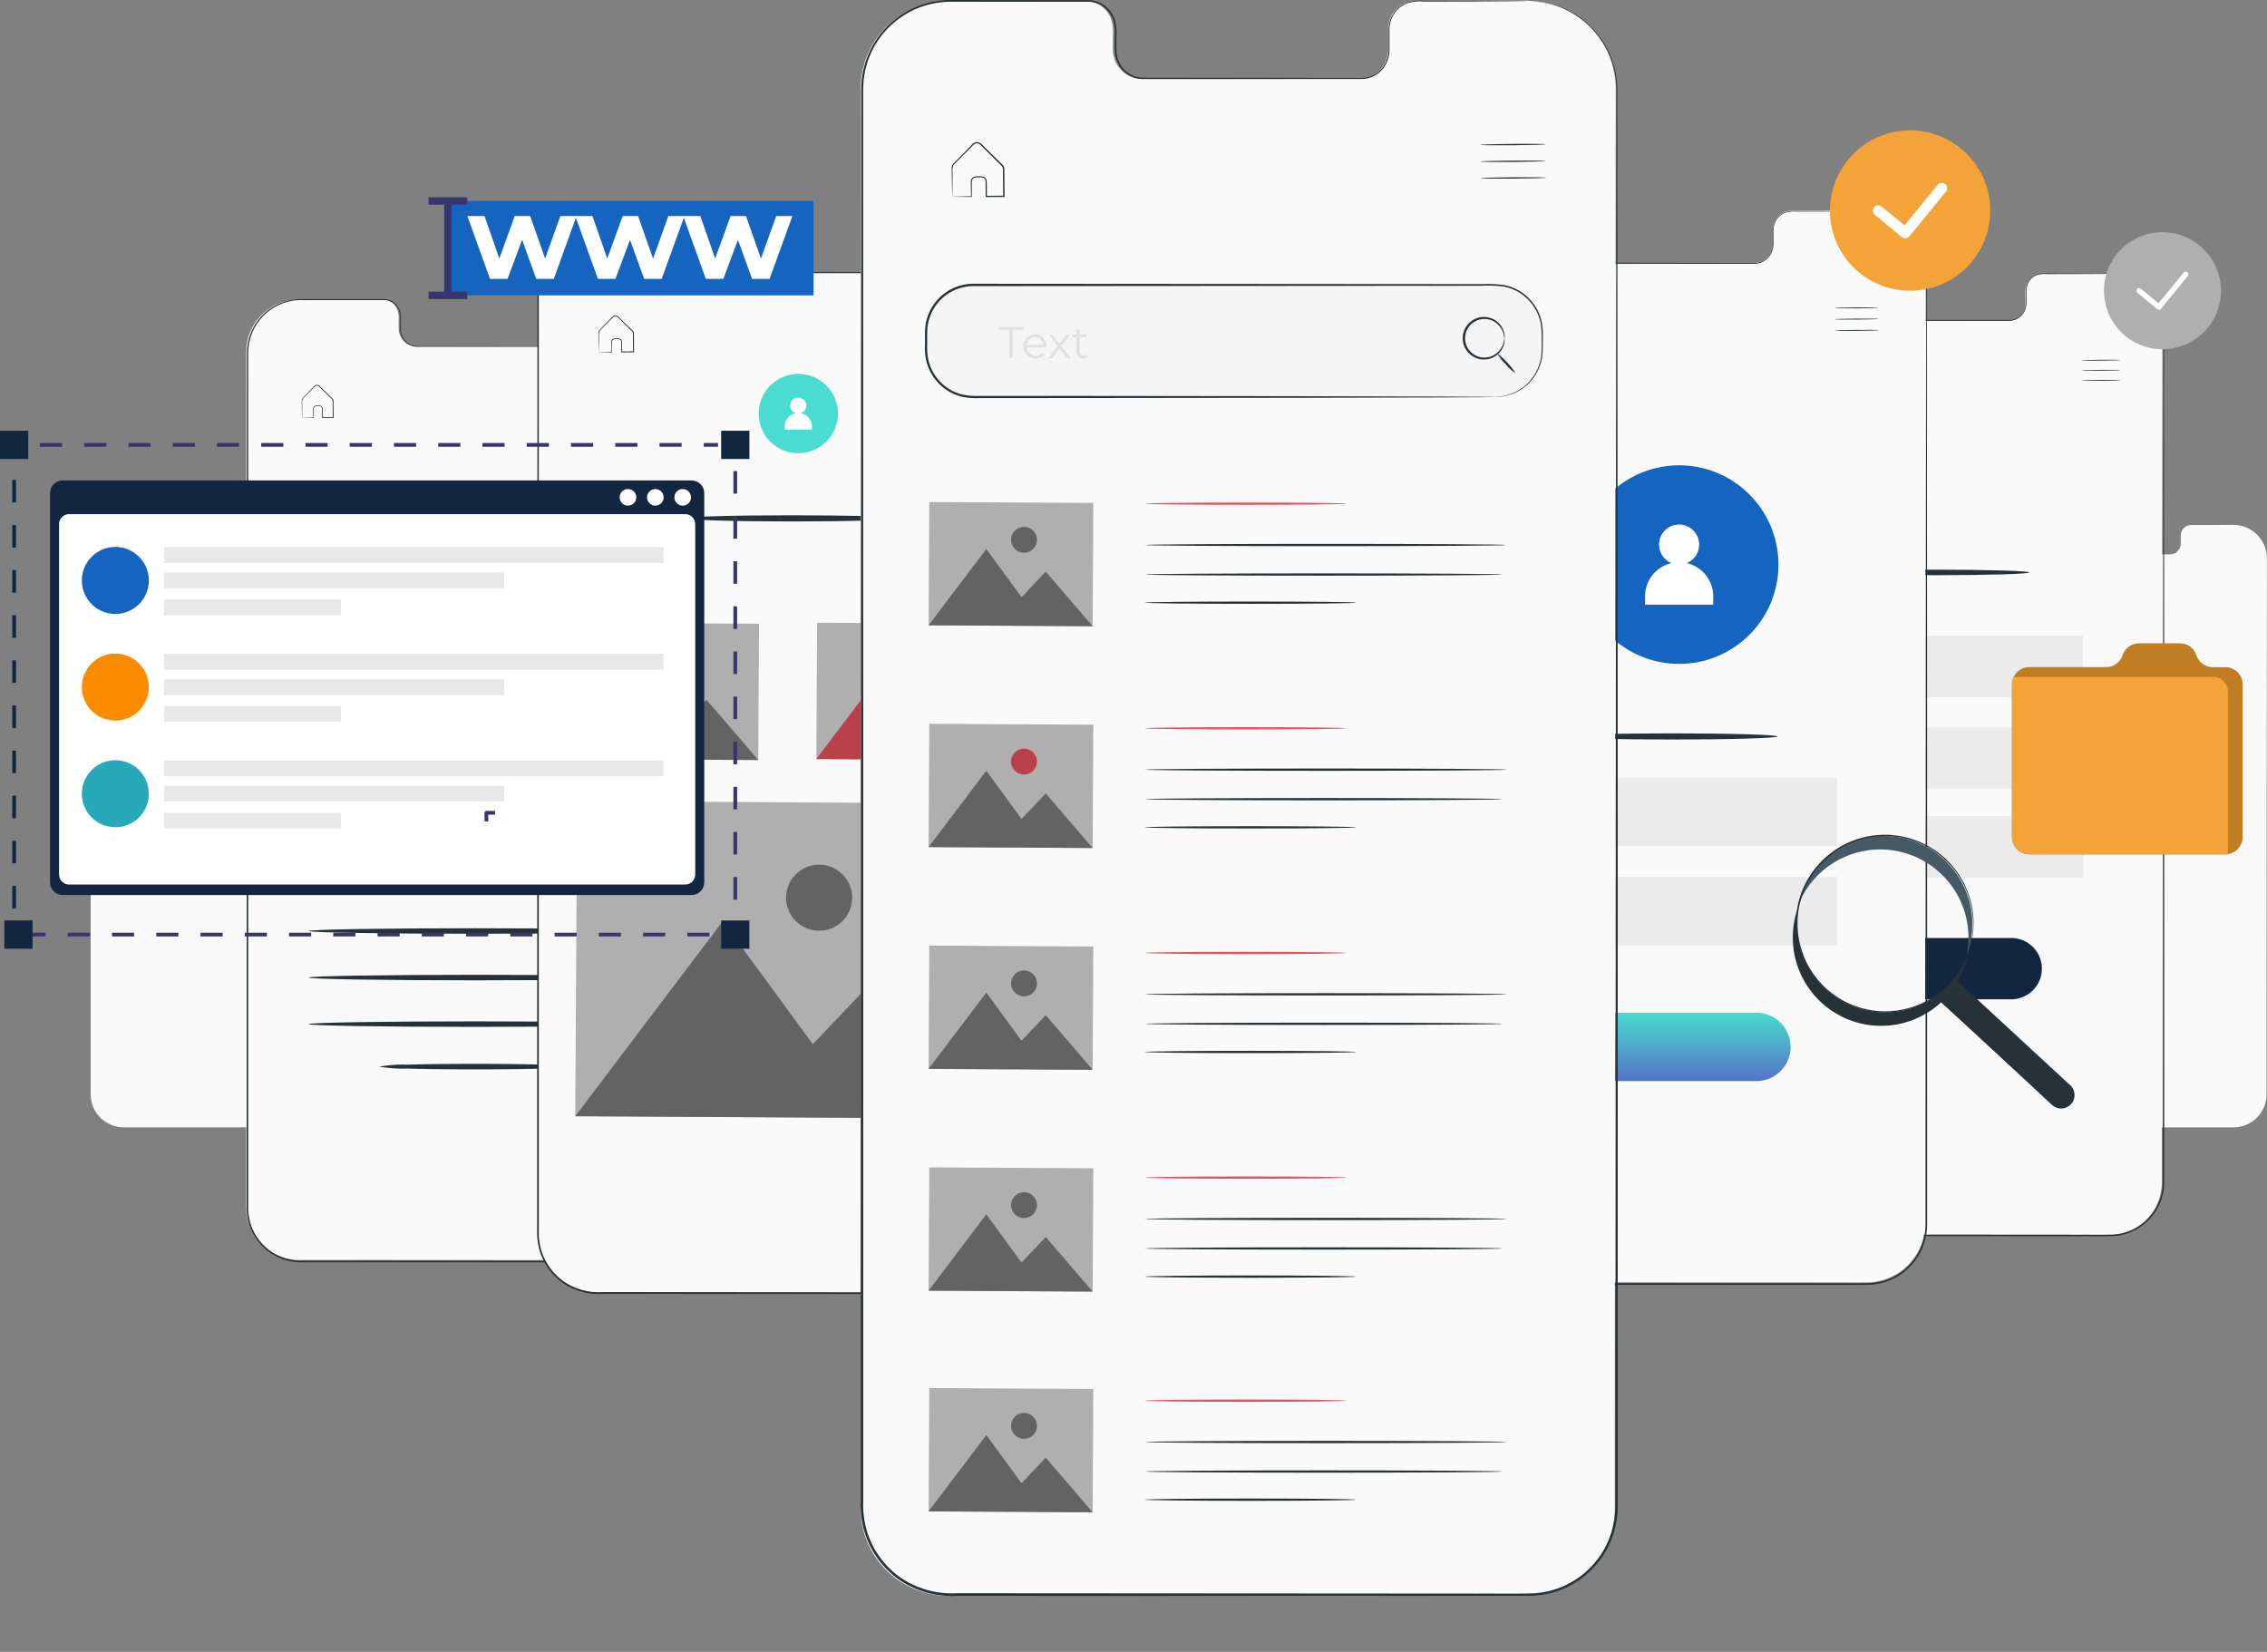 <svg xmlns="http://www.w3.org/2000/svg" xmlns:xlink="http://www.w3.org/1999/xlink" width="304.497" height="221.905" viewBox="0 0 304.497 221.905">
  <rect x="0" y="0" width="304.497" height="221.905" fill="#808080" stroke="none"/>
  <defs>
    <clipPath id="clip-path">
      <rect id="Rectángulo_58051" data-name="Rectángulo 58051" width="292.318" height="221.905" fill="none"/>
    </clipPath>
    <clipPath id="clip-path-2">
      <rect id="Rectángulo_58011" data-name="Rectángulo 58011" width="292.318" height="288.613" fill="none"/>
    </clipPath>
    <clipPath id="clip-path-4">
      <rect id="Rectángulo_58022" data-name="Rectángulo 58022" width="24.363" height="11.471" fill="none"/>
    </clipPath>
    <clipPath id="clip-path-5">
      <rect id="Rectángulo_58023" data-name="Rectángulo 58023" width="3.837" height="3.837" fill="none"/>
    </clipPath>
    <linearGradient id="linear-gradient" x1="0.5" x2="0.5" y2="1" gradientUnits="objectBoundingBox">
      <stop offset="0" stop-color="#4adbd1"/>
      <stop offset="1" stop-color="#5573c6"/>
    </linearGradient>
    <clipPath id="clip-path-6">
      <rect id="Rectángulo_58035" data-name="Rectángulo 58035" width="3.47" height="3.47" fill="none"/>
    </clipPath>
    <clipPath id="clip-path-8">
      <rect id="Rectángulo_59564" data-name="Rectángulo 59564" width="29.006" height="23.835" fill="#f4a338"/>
    </clipPath>
  </defs>
  <g id="Grupo_888580" data-name="Grupo 888580" transform="translate(-1003.75 -1495.388)">
    <g id="Grupo_181180" data-name="Grupo 181180" transform="translate(1015.93 1495.388)">
      <g id="Grupo_180166" data-name="Grupo 180166" clip-path="url(#clip-path)">
        <g id="Grupo_180096" data-name="Grupo 180096">
          <g id="Grupo_180095" data-name="Grupo 180095" clip-path="url(#clip-path-2)">
            <path id="Trazado_231172" data-name="Trazado 231172" d="M31.527,97.68l-2.923,0a2.25,2.25,0,0,0-.88.1,1.378,1.378,0,0,0-.7.617,1.462,1.462,0,0,0-.164.467,2.965,2.965,0,0,0-.022.516c0,.176,0,.355,0,.537a2.5,2.5,0,0,1-.035.555,1.469,1.469,0,0,1-.652.939,1.364,1.364,0,0,1-.573.2c-.209.019-.411.006-.62.01h-2.62l-5.943,0H14.358a1.63,1.63,0,0,1-.424-.041,1.407,1.407,0,0,1-.728-.449,1.492,1.492,0,0,1-.355-.791,3.317,3.317,0,0,1-.016-.438v-.437a2.33,2.33,0,0,0-.087-.86,1.406,1.406,0,0,0-.523-.682,1.362,1.362,0,0,0-.841-.232H4.639a4.65,4.65,0,0,0-1.967.372,4.6,4.6,0,0,0-1.636,1.221,4.5,4.5,0,0,0-.926,1.863c-.045.171-.058.349-.09.524-.008.149-.016.3-.021.447v29.194c0,.391,0,.771,0,1.164,0,1.179,0,2.382,0,3.58V174a4.674,4.674,0,0,0,.18,1.415,4.468,4.468,0,0,0,1.736,2.39,4.645,4.645,0,0,0,2.863.785l3.043,0,6.024,0,11.779.008,5.739,0c.946-.005,1.9.015,2.825-.012a4.449,4.449,0,0,0,2.533-.978,4.763,4.763,0,0,0,.914-1.01,4.427,4.427,0,0,0,.561-1.232,4.669,4.669,0,0,0,.168-1.338q0-.682,0-1.362,0-2.715,0-5.368c.008-14.141.015-26.877.021-37.573s.019-19.351.025-25.334q0-1.122,0-2.117a4.617,4.617,0,0,0-.328-1.809,4.473,4.473,0,0,0-.847-1.333,4.5,4.5,0,0,0-2.7-1.421,3.512,3.512,0,0,0-.455-.041c-.1-.007-.154-.012-.154-.012s-.207,0-.612.007l-1.8.005" transform="translate(0 -27.155)" fill="#fafafa"/>
            <path id="Trazado_231173" data-name="Trazado 231173" d="M383.2,97.68l-2.923,0a2.25,2.25,0,0,0-.88.1,1.379,1.379,0,0,0-.7.617,1.464,1.464,0,0,0-.164.467,3.052,3.052,0,0,0-.022.516c0,.176,0,.355,0,.537a2.5,2.5,0,0,1-.035.555,1.469,1.469,0,0,1-.652.939,1.364,1.364,0,0,1-.573.2c-.209.019-.411.006-.62.01h-2.62l-5.943,0h-2.042a1.631,1.631,0,0,1-.424-.041,1.408,1.408,0,0,1-.728-.449,1.492,1.492,0,0,1-.355-.791,3.32,3.32,0,0,1-.016-.438v-.437a2.332,2.332,0,0,0-.087-.86,1.406,1.406,0,0,0-.523-.682,1.362,1.362,0,0,0-.841-.232h-6.744a4.651,4.651,0,0,0-1.967.372,4.6,4.6,0,0,0-1.636,1.221,4.5,4.5,0,0,0-.926,1.863c-.046.171-.058.349-.089.524-.008.149-.016.3-.021.447v29.194c0,.391,0,.771,0,1.164,0,1.179,0,2.382,0,3.58V174a4.649,4.649,0,0,0,.181,1.415,4.471,4.471,0,0,0,1.736,2.39,4.645,4.645,0,0,0,2.863.785l3.043,0,6.024,0,11.779.008,5.74,0c.946-.005,1.894.015,2.824-.012a4.449,4.449,0,0,0,2.533-.978,4.764,4.764,0,0,0,.914-1.01,4.426,4.426,0,0,0,.561-1.232,4.668,4.668,0,0,0,.169-1.338v-1.362q0-2.715,0-5.368c.008-14.141.015-26.877.021-37.573s.019-19.351.025-25.334q0-1.122,0-2.117a4.617,4.617,0,0,0-.328-1.809,4.476,4.476,0,0,0-.847-1.333,4.5,4.5,0,0,0-2.7-1.421,3.5,3.5,0,0,0-.455-.041c-.1-.007-.154-.012-.154-.012s-.207,0-.612.007l-1.8.005" transform="translate(-97.778 -27.155)" fill="#fafafa"/>
          </g>
        </g>
        <g id="Grupo_180152" data-name="Grupo 180152">
          <g id="Grupo_180151" data-name="Grupo 180151" clip-path="url(#clip-path-2)">
            <path id="Trazado_231174" data-name="Trazado 231174" d="M79.223,55.664l-4.663.007a3.573,3.573,0,0,0-1.4.152,2.2,2.2,0,0,0-1.11.984,2.369,2.369,0,0,0-.261.746,4.832,4.832,0,0,0-.035.823c0,.282,0,.567,0,.857a4.014,4.014,0,0,1-.056.886,2.35,2.35,0,0,1-1.04,1.5,2.195,2.195,0,0,1-.915.323c-.333.03-.655.009-.988.015l-4.179,0-9.479,0H51.836a2.573,2.573,0,0,1-.676-.066A2.249,2.249,0,0,1,50,61.177a2.384,2.384,0,0,1-.567-1.262,5.176,5.176,0,0,1-.025-.7v-.7a3.727,3.727,0,0,0-.141-1.372,2.241,2.241,0,0,0-.832-1.087,2.174,2.174,0,0,0-1.342-.37H36.334a7.415,7.415,0,0,0-3.137.593,7.332,7.332,0,0,0-2.61,1.948A7.158,7.158,0,0,0,29.11,61.2c-.073.273-.094.557-.144.835-.012.238-.025.474-.032.713V177.4a7.446,7.446,0,0,0,.287,2.256,7.129,7.129,0,0,0,2.77,3.813,7.408,7.408,0,0,0,4.566,1.252l4.853,0,9.61.007,18.788.012,9.155.006c1.509-.009,3.022.024,4.506-.019a7.093,7.093,0,0,0,4.041-1.561,7.581,7.581,0,0,0,1.458-1.611,7.054,7.054,0,0,0,.895-1.964,7.46,7.46,0,0,0,.269-2.133q0-1.089,0-2.172,0-4.332,0-8.563c.013-22.557.025-42.872.034-59.934s.031-30.867.04-40.411q0-1.789.005-3.376a7.345,7.345,0,0,0-.524-2.886A7.106,7.106,0,0,0,88.342,58a7.182,7.182,0,0,0-4.3-2.266,5.946,5.946,0,0,0-.726-.066c-.163-.009-.245-.017-.245-.017s-.331.006-.978.009l-2.867.009" transform="translate(-8.045 -15.471)" fill="#fafafa"/>
            <path id="Trazado_231175" data-name="Trazado 231175" d="M83.173,55.746s.082,0,.245.007a5.4,5.4,0,0,1,.726.056,6.737,6.737,0,0,1,2.687.928,6.875,6.875,0,0,1,1.634,1.324A7.176,7.176,0,0,1,89.829,60.2a7.417,7.417,0,0,1,.536,2.908q0,1.585,0,3.376c.006,9.544.014,23.351.025,40.411s.006,37.377.009,59.934q0,4.23,0,8.562v2.172a7.66,7.66,0,0,1-.275,2.185,7.209,7.209,0,0,1-.915,2.018,7.745,7.745,0,0,1-1.492,1.656,7.253,7.253,0,0,1-4.136,1.606c-1.5.043-2.993.011-4.5.02l-9.122,0-18.721-.009-9.574-.005-4.836,0a7.573,7.573,0,0,1-4.665-1.288,7.341,7.341,0,0,1-2.839-3.922,7.91,7.91,0,0,1-.3-2.424q0-1.209,0-2.414,0-4.822,0-9.578,0-9.51,0-18.726c.005-12.276.009-24.118.013-35.4s.012-22,.015-32.032q.005-7.524.009-14.517,0-.873,0-1.737c0-.289.025-.58.04-.869.051-.284.073-.575.147-.853a7.323,7.323,0,0,1,1.506-3.035,7.268,7.268,0,0,1,5.84-2.588l6.244.007,3,0h1.471a2.3,2.3,0,0,1,1.41.394,2.372,2.372,0,0,1,.876,1.151,3.836,3.836,0,0,1,.146,1.414q0,.35,0,.7a5.2,5.2,0,0,0,.022.683,2.26,2.26,0,0,0,.534,1.2,2.112,2.112,0,0,0,1.095.679,2.438,2.438,0,0,0,.645.064h.66l2.585,0,9.445.014,4.164.007c.328-.006.663.015.975-.012a2.1,2.1,0,0,0,.877-.308,2.269,2.269,0,0,0,1-1.442,3.99,3.99,0,0,0,.056-.87q0-.434,0-.857a4.884,4.884,0,0,1,.038-.835,2.412,2.412,0,0,1,.27-.767,2.256,2.256,0,0,1,1.144-1.011A3.591,3.591,0,0,1,74.7,55.71l4.646.013,2.858.012c.643,0,.973.011.973.011s-.33.006-.973.01l-2.858.008-4.646.007a3.547,3.547,0,0,0-1.4.152,2.2,2.2,0,0,0-1.107.985,2.356,2.356,0,0,0-.26.745,4.759,4.759,0,0,0-.034.823q0,.422,0,.857a4.065,4.065,0,0,1-.056.887,2.352,2.352,0,0,1-1.037,1.5,2.182,2.182,0,0,1-.912.323c-.331.03-.652.009-.985.015l-4.164,0-9.445,0H52.055a2.558,2.558,0,0,1-.674-.066,2.232,2.232,0,0,1-1.157-.716,2.387,2.387,0,0,1-.565-1.262,5.177,5.177,0,0,1-.025-.7v-.7a3.742,3.742,0,0,0-.14-1.372,2.241,2.241,0,0,0-.83-1.087,2.162,2.162,0,0,0-1.336-.37H36.609a7.124,7.124,0,0,0-5.725,2.541A7.169,7.169,0,0,0,29.412,61.3c-.074.273-.094.557-.144.835-.014.284-.035.566-.039.853q0,.864,0,1.737,0,6.985,0,14.517c0,10.032,0,20.751,0,32.032s0,23.122,0,35.4q0,9.207,0,18.726,0,4.754,0,9.578,0,1.205,0,2.414a7.682,7.682,0,0,0,.291,2.367,7.134,7.134,0,0,0,2.76,3.812,7.357,7.357,0,0,0,4.551,1.252l4.835,0,9.575.006,18.72.012,9.122.007c1.5-.009,3.011.024,4.489-.019a7.053,7.053,0,0,0,4.026-1.561,7.573,7.573,0,0,0,1.453-1.611,7.046,7.046,0,0,0,.892-1.964,7.486,7.486,0,0,0,.268-2.133q0-1.089,0-2.172,0-4.331,0-8.562c.012-22.557.024-42.873.033-59.934s.031-30.867.04-40.411q0-1.789.005-3.376a7.351,7.351,0,0,0-.523-2.885A7.1,7.1,0,0,0,88.428,58.1a7.149,7.149,0,0,0-4.287-2.266,5.732,5.732,0,0,0-.723-.066c-.162-.01-.245-.018-.245-.018" transform="translate(-8.071 -15.471)" fill="#263238"/>
            <path id="Trazado_231176" data-name="Trazado 231176" d="M103.906,71.837c0,.031-1.183.066-2.643.078s-2.645,0-2.645-.034,1.183-.066,2.643-.078,2.645,0,2.645.034" transform="translate(-27.419 -19.963)" fill="#263238"/>
            <path id="Trazado_231177" data-name="Trazado 231177" d="M103.921,73.711c0,.031-1.183.066-2.644.078s-2.644,0-2.645-.034,1.183-.066,2.644-.078,2.645,0,2.645.034" transform="translate(-27.423 -20.484)" fill="#263238"/>
            <path id="Trazado_231178" data-name="Trazado 231178" d="M103.936,75.585c0,.031-1.183.066-2.644.078s-2.644,0-2.645-.034,1.183-.066,2.644-.078,2.645,0,2.645.034" transform="translate(-27.427 -21.005)" fill="#263238"/>
            <path id="Trazado_231179" data-name="Trazado 231179" d="M39.3,76.034a.851.851,0,0,1,.11-.007l.306-.01,1.129-.027-.032.032c0-.251-.008-.524-.013-.819,0-.152-.013-.3,0-.471a.433.433,0,0,1,.378-.348c.182,0,.342-.012.54,0a.439.439,0,0,1,.37.436c0,.382.009.78.013,1.194l-.052-.051,1.424-.014L43.425,76c-.006-.574-.011-1.167-.016-1.775l0-.453a.462.462,0,0,0-.2-.336l-.623-.614-.6-.593-.291-.287c-.1-.1-.178-.2-.295-.22a.385.385,0,0,0-.326.063c-.087.073-.178.176-.266.261l-.511.515c-.321.334-.656.639-.9.928a1.007,1.007,0,0,0-.071.531c0,.176,0,.344,0,.5,0,.308,0,.578,0,.809,0,.206,0,.377-.007.517a1.653,1.653,0,0,1-.006.186,1.309,1.309,0,0,1-.01-.171c0-.138-.008-.305-.014-.509-.006-.233-.012-.5-.019-.815,0-.161-.006-.332-.009-.512,0-.091,0-.184,0-.28a.593.593,0,0,1,.079-.3c.264-.323.578-.609.9-.952l.507-.519c.092-.09.167-.179.275-.273a.485.485,0,0,1,.413-.081.762.762,0,0,1,.342.245l.292.286.6.591.624.613a1.2,1.2,0,0,1,.159.172.474.474,0,0,1,.075.24c0,.151,0,.3,0,.454.005.608.009,1.2.014,1.775v.054H43.48l-1.424.009H42v-.052q0-.621-.006-1.194a.343.343,0,0,0-.287-.346c-.164-.009-.357,0-.517,0a.349.349,0,0,0-.307.277c-.014.144,0,.31-.007.456,0,.295,0,.568,0,.819v.032h-.032L39.7,76.045l-.3-.005a.583.583,0,0,1-.1-.006" transform="translate(-10.912 -19.91)" fill="#263238"/>
            <path id="Trazado_231180" data-name="Trazado 231180" d="M79.314,143.237c0,.205-5.665.371-12.65.371s-12.652-.166-12.652-.371,5.664-.371,12.652-.371,12.65.166,12.65.371" transform="translate(-15.017 -39.722)" fill="#263238"/>
            <rect id="Rectángulo_58012" data-name="Rectángulo 58012" width="24.563" height="32.68" transform="translate(35.278 94.938) rotate(-89.681)" fill="#afafaf"/>
            <path id="Trazado_231181" data-name="Trazado 231181" d="M48.863,125.644l11.5-15.2,7.017,9.592,4.824-5.08,9.339,10.874Z" transform="translate(-13.586 -30.706)" fill="#636363"/>
            <path id="Trazado_231182" data-name="Trazado 231182" d="M76.773,106.931a2.573,2.573,0,1,1-2.559-2.587,2.573,2.573,0,0,1,2.559,2.587" transform="translate(-19.915 -29.011)" fill="#636363"/>
            <path id="Trazado_231185" data-name="Trazado 231185" d="M85.421,155.759c0,.205-10.044.371-22.432.371s-22.434-.166-22.434-.371,10.042-.371,22.434-.371,22.432.166,22.432.371" transform="translate(-11.276 -43.203)" fill="#263238"/>
            <path id="Trazado_231186" data-name="Trazado 231186" d="M85.421,164.422c0,.205-10.044.371-22.432.371s-22.434-.166-22.434-.371,10.042-.371,22.434-.371,22.432.166,22.432.371" transform="translate(-11.276 -45.612)" fill="#263238"/>
            <path id="Trazado_231187" data-name="Trazado 231187" d="M85.421,173.084c0,.205-10.044.371-22.432.371s-22.434-.166-22.434-.371,10.042-.371,22.434-.371,22.432.166,22.432.371" transform="translate(-11.276 -48.02)" fill="#263238"/>
            <path id="Trazado_231188" data-name="Trazado 231188" d="M85.421,181.746c0,.205-10.044.371-22.432.371s-22.434-.166-22.434-.371,10.042-.371,22.434-.371,22.432.166,22.432.371" transform="translate(-11.276 -50.428)" fill="#263238"/>
            <path id="Trazado_231189" data-name="Trazado 231189" d="M85.421,190.409c0,.205-10.044.371-22.432.371s-22.434-.166-22.434-.371,10.042-.371,22.434-.371,22.432.166,22.432.371" transform="translate(-11.276 -52.837)" fill="#263238"/>
            <path id="Trazado_231190" data-name="Trazado 231190" d="M79.414,198.318a19.166,19.166,0,0,1-3.772.263c-2.331.067-5.55.108-9.105.108s-6.776-.041-9.107-.108a19.154,19.154,0,0,1-3.772-.263,19.078,19.078,0,0,1,3.772-.263c2.331-.067,5.55-.108,9.107-.108s6.775.041,9.105.108a19.09,19.09,0,0,1,3.772.263" transform="translate(-14.919 -55.036)" fill="#263238"/>
            <path id="Trazado_231191" data-name="Trazado 231191" d="M139.187,41.118l-5.182.008a3.947,3.947,0,0,0-1.56.169,2.45,2.45,0,0,0-1.234,1.1,2.633,2.633,0,0,0-.29.831,5.353,5.353,0,0,0-.038.918q0,.471,0,.956a4.5,4.5,0,0,1-.061.988,2.624,2.624,0,0,1-1.157,1.67,2.455,2.455,0,0,1-1.017.36c-.37.032-.727.009-1.1.017l-4.644,0-10.533,0h-3.618a2.869,2.869,0,0,1-.752-.074,2.489,2.489,0,0,1-1.291-.8,2.666,2.666,0,0,1-.63-1.408,5.9,5.9,0,0,1-.027-.779q0-.388,0-.778a4.155,4.155,0,0,0-.156-1.53,2.5,2.5,0,0,0-.926-1.213,2.408,2.408,0,0,0-1.491-.412H91.527a7.948,7.948,0,0,0-6.386,2.834A8.007,8.007,0,0,0,83.5,47.3c-.081.3-.1.622-.159.932-.014.265-.028.529-.036.8V176.893a8.325,8.325,0,0,0,.318,2.517,7.959,7.959,0,0,0,3.079,4.252,8.21,8.21,0,0,0,5.074,1.4l5.393,0,10.679.007,20.879.014,10.173.007c1.676-.009,3.359.027,5.008-.021a7.87,7.87,0,0,0,4.49-1.741,8.465,8.465,0,0,0,1.621-1.8,7.9,7.9,0,0,0,.993-2.191,8.317,8.317,0,0,0,.3-2.38q0-1.214,0-2.422,0-4.831,0-9.549c.014-25.158.027-47.815.038-66.844s.034-34.426.045-45.069q0-2,.006-3.766a8.229,8.229,0,0,0-.583-3.218,7.955,7.955,0,0,0-1.5-2.372,7.97,7.97,0,0,0-4.781-2.527,6.446,6.446,0,0,0-.807-.074c-.181-.011-.273-.019-.273-.019s-.367.007-1.086.011l-3.186.009" transform="translate(-23.162 -11.427)" fill="#fafafa"/>
            <path id="Trazado_231192" data-name="Trazado 231192" d="M143.447,40.981s.092,0,.274.008a5.921,5.921,0,0,1,.81.063,7.523,7.523,0,0,1,3,1.035,7.648,7.648,0,0,1,1.823,1.476,7.986,7.986,0,0,1,1.521,2.385,8.262,8.262,0,0,1,.6,3.243q0,1.77,0,3.766c.007,10.644.016,26.043.027,45.069s.007,41.686.011,66.844q0,4.717,0,9.549v2.422a8.564,8.564,0,0,1-.306,2.437,8.08,8.08,0,0,1-1.021,2.251,8.644,8.644,0,0,1-1.663,1.847,8.09,8.09,0,0,1-4.613,1.79c-1.675.049-3.338.012-5.021.022l-10.173,0-20.879-.011-10.679-.006-5.393,0a8.441,8.441,0,0,1-5.2-1.437,8.184,8.184,0,0,1-3.167-4.374,8.8,8.8,0,0,1-.334-2.7q0-1.349,0-2.694,0-5.377,0-10.681,0-10.606.006-20.884c.005-13.691.009-26.9.014-39.479S83.1,78.379,83.1,67.19q0-8.391.009-16.189,0-.975,0-1.938c0-.322.027-.648.045-.969.056-.318.081-.642.164-.952A8.169,8.169,0,0,1,85,43.756a8.1,8.1,0,0,1,6.514-2.886l6.963.008,3.35,0,1.641,0a2.559,2.559,0,0,1,1.572.439,2.641,2.641,0,0,1,.978,1.284,4.271,4.271,0,0,1,.162,1.577q0,.391,0,.778a5.759,5.759,0,0,0,.025.762,2.525,2.525,0,0,0,.6,1.337,2.355,2.355,0,0,0,1.22.758,2.721,2.721,0,0,0,.721.071h.736l2.884,0,10.533.015,4.644.008c.367-.007.74.017,1.088-.014a2.349,2.349,0,0,0,.978-.344,2.526,2.526,0,0,0,1.119-1.609,4.406,4.406,0,0,0,.063-.97q0-.485,0-.956a5.343,5.343,0,0,1,.042-.931,2.677,2.677,0,0,1,.3-.856,2.521,2.521,0,0,1,1.276-1.128,4,4,0,0,1,1.586-.169l5.182.014,3.187.013c.718,0,1.085.012,1.085.012s-.368.007-1.085.011L139.175,41l-5.182.008a3.929,3.929,0,0,0-1.559.17,2.444,2.444,0,0,0-1.235,1.1,2.633,2.633,0,0,0-.29.831,5.415,5.415,0,0,0-.038.918q0,.471,0,.956a4.505,4.505,0,0,1-.061.988,2.621,2.621,0,0,1-1.157,1.67,2.451,2.451,0,0,1-1.017.36c-.37.032-.727.009-1.1.017l-4.644,0-10.533,0h-3.619a2.835,2.835,0,0,1-.752-.074,2.489,2.489,0,0,1-1.291-.8,2.668,2.668,0,0,1-.63-1.407,5.908,5.908,0,0,1-.027-.78c0-.258,0-.517,0-.778a4.155,4.155,0,0,0-.156-1.53,2.491,2.491,0,0,0-.926-1.213,2.414,2.414,0,0,0-1.491-.412H91.515a7.948,7.948,0,0,0-6.386,2.834,8.011,8.011,0,0,0-1.642,3.316c-.081.3-.1.62-.159.931-.017.316-.039.631-.043.952q0,.964,0,1.938,0,7.79,0,16.189c0,11.189,0,23.144,0,35.725s0,25.788,0,39.479q0,10.27,0,20.884,0,5.3,0,10.682,0,1.344,0,2.693a8.568,8.568,0,0,0,.325,2.639,7.954,7.954,0,0,0,3.078,4.252,8.211,8.211,0,0,0,5.074,1.4l5.393,0,10.679.007,20.879.014,10.173.007c1.676-.009,3.359.027,5.008-.021a7.868,7.868,0,0,0,4.49-1.741,8.464,8.464,0,0,0,1.621-1.8,7.875,7.875,0,0,0,.993-2.191,8.315,8.315,0,0,0,.3-2.38q0-1.214,0-2.422,0-4.831,0-9.549c.014-25.158.027-47.815.038-66.844s.034-34.426.044-45.069q0-2,.006-3.766a8.226,8.226,0,0,0-.583-3.218,7.94,7.94,0,0,0-1.5-2.372,7.97,7.97,0,0,0-4.781-2.527A6.446,6.446,0,0,0,143.72,41c-.181-.011-.273-.019-.273-.019" transform="translate(-23.094 -11.363)" fill="#263238"/>
            <path id="Trazado_231193" data-name="Trazado 231193" d="M166.57,58.928c0,.035-1.32.073-2.949.087s-2.949,0-2.949-.038,1.32-.074,2.948-.087,2.949,0,2.949.038" transform="translate(-44.672 -16.372)" fill="#263238"/>
            <path id="Trazado_231194" data-name="Trazado 231194" d="M166.587,61.019c0,.035-1.32.073-2.949.087s-2.95,0-2.95-.038,1.32-.074,2.949-.087,2.95,0,2.95.038" transform="translate(-44.677 -16.953)" fill="#263238"/>
            <path id="Trazado_231195" data-name="Trazado 231195" d="M166.6,63.109c0,.035-1.32.073-2.948.087s-2.949,0-2.949-.038,1.32-.074,2.949-.087,2.949,0,2.949.038" transform="translate(-44.682 -17.535)" fill="#263238"/>
            <path id="Trazado_231196" data-name="Trazado 231196" d="M94.518,63.609a.936.936,0,0,1,.123-.008l.341-.012,1.26-.03-.035.036q-.007-.419-.014-.913c0-.17-.014-.33,0-.526a.484.484,0,0,1,.422-.388c.2,0,.381-.013.6,0a.488.488,0,0,1,.413.486q.008.639.015,1.332l-.058-.057,1.588-.017-.06.061c-.006-.64-.012-1.3-.018-1.979l0-.5a.51.51,0,0,0-.223-.375l-.695-.685-.67-.661-.324-.321c-.112-.108-.2-.219-.329-.245a.427.427,0,0,0-.365.069c-.1.082-.2.2-.3.291l-.57.575c-.358.372-.731.712-1,1.034a1.118,1.118,0,0,0-.08.593c0,.2,0,.383,0,.56q0,.514-.005.9c0,.23-.005.421-.007.577a1.893,1.893,0,0,1-.007.208,1.507,1.507,0,0,1-.011-.191c0-.153-.009-.341-.016-.567q-.009-.39-.02-.909-.005-.27-.011-.57c0-.1,0-.206-.005-.313a.654.654,0,0,1,.088-.332c.293-.36.644-.679,1.006-1.063l.565-.579c.1-.1.186-.2.307-.3a.541.541,0,0,1,.461-.091.86.86,0,0,1,.381.273c.108.105.217.212.326.32l.672.658.7.683a1.259,1.259,0,0,1,.178.193.516.516,0,0,1,.083.268q0,.251.005.506c.005.678.01,1.34.014,1.98v.061h-.061l-1.588.01H97.53v-.058c0-.461-.005-.906-.007-1.331a.383.383,0,0,0-.321-.386c-.183-.01-.4,0-.576,0a.389.389,0,0,0-.342.309c-.015.16,0,.346-.007.508q0,.494,0,.913v.035h-.035l-1.28-.009-.334-.005a.653.653,0,0,1-.11-.007" transform="translate(-26.262 -16.313)" fill="#263238"/>
            <path id="Trazado_231197" data-name="Trazado 231197" d="M134.922,74.9a5.325,5.325,0,1,1-5.324-5.325,5.325,5.325,0,0,1,5.324,5.325" transform="translate(-34.552 -19.345)" fill="#4adbd1"/>
            <path id="Trazado_231198" data-name="Trazado 231198" d="M132.771,79.052h-3.653V78.6a1.827,1.827,0,0,1,3.653,0Z" transform="translate(-35.899 -21.346)" fill="#fff"/>
            <path id="Trazado_231199" data-name="Trazado 231199" d="M132.308,75.054a1.074,1.074,0,1,1-1.074-1.074,1.074,1.074,0,0,1,1.074,1.074" transform="translate(-36.189 -20.569)" fill="#fff"/>
            <path id="Trazado_231200" data-name="Trazado 231200" d="M139.143,96.288c0,.229-6.317.414-14.109.414s-14.11-.186-14.11-.414,6.316-.414,14.11-.414,14.109.185,14.109.414" transform="translate(-30.841 -26.656)" fill="#263238"/>
            <rect id="Rectángulo_58015" data-name="Rectángulo 58015" width="18.312" height="24.363" transform="translate(65.306 101.964) rotate(-89.681)" fill="#afafaf"/>
            <path id="Trazado_231201" data-name="Trazado 231201" d="M90.456,136.866l8.573-11.335,5.231,7.15,3.6-3.787L114.819,137Z" transform="translate(-25.15 -34.902)" fill="#636363"/>
            <path id="Trazado_231202" data-name="Trazado 231202" d="M111.264,122.915a1.919,1.919,0,1,1-1.908-1.929,1.919,1.919,0,0,1,1.908,1.929" transform="translate(-29.868 -33.638)" fill="#636363"/>
            <rect id="Rectángulo_58018" data-name="Rectángulo 58018" width="42.332" height="56.321" transform="matrix(0.006, -1, 1, 0.006, 65.085, 149.945)" fill="#afafaf"/>
            <path id="Trazado_231205" data-name="Trazado 231205" d="M90.149,197.6l19.818-26.2,12.094,16.53,8.313-8.755,16.1,18.742Z" transform="translate(-25.065 -47.654)" fill="#636363"/>
            <path id="Trazado_231206" data-name="Trazado 231206" d="M138.251,165.348a4.435,4.435,0,1,1-4.41-4.46,4.435,4.435,0,0,1,4.41,4.46" transform="translate(-35.973 -44.732)" fill="#636363"/>
            <rect id="Rectángulo_58021" data-name="Rectángulo 58021" width="18.312" height="24.363" transform="translate(97.47 101.964) rotate(-89.681)" fill="#afafaf"/>
            <path id="Trazado_231209" data-name="Trazado 231209" d="M135.006,136.866l8.573-11.335,5.231,7.15,3.6-3.787L159.369,137Z" transform="translate(-37.536 -34.902)" fill="#e8505b"/>
            <path id="Trazado_231210" data-name="Trazado 231210" d="M155.814,122.915a1.919,1.919,0,1,1-1.908-1.929,1.919,1.919,0,0,1,1.908,1.929" transform="translate(-42.255 -33.638)" fill="#e8505b"/>
            <g id="Grupo_180117" data-name="Grupo 180117" transform="translate(97.47 90.629)" opacity="0.2">
              <g id="Grupo_180116" data-name="Grupo 180116">
                <g id="Grupo_180115" data-name="Grupo 180115" clip-path="url(#clip-path-4)">
                  <path id="Trazado_231211" data-name="Trazado 231211" d="M135.006,136.866l8.573-11.335,5.231,7.15,3.6-3.787L159.369,137Z" transform="translate(-135.006 -125.531)"/>
                </g>
              </g>
            </g>
            <g id="Grupo_180120" data-name="Grupo 180120" transform="translate(109.723 87.348)" opacity="0.2">
              <g id="Grupo_180119" data-name="Grupo 180119">
                <g id="Grupo_180118" data-name="Grupo 180118" clip-path="url(#clip-path-5)">
                  <path id="Trazado_231212" data-name="Trazado 231212" d="M155.814,122.915a1.919,1.919,0,1,1-1.908-1.929,1.919,1.919,0,0,1,1.908,1.929" transform="translate(-151.978 -120.986)"/>
                </g>
              </g>
            </g>
            <path id="Trazado_231213" data-name="Trazado 231213" d="M350.97,51.007l-4.646.007a3.547,3.547,0,0,0-1.4.152,2.194,2.194,0,0,0-1.107.984,2.349,2.349,0,0,0-.26.746,4.838,4.838,0,0,0-.035.823q0,.422,0,.857a4.023,4.023,0,0,1-.056.887,2.347,2.347,0,0,1-1.037,1.5,2.176,2.176,0,0,1-.911.323c-.331.03-.652.009-.986.015l-4.164,0-9.445,0h-3.244a2.552,2.552,0,0,1-.674-.066,2.234,2.234,0,0,1-1.157-.716,2.387,2.387,0,0,1-.565-1.262,5.288,5.288,0,0,1-.024-.7q0-.348,0-.7a3.711,3.711,0,0,0-.14-1.372,2.24,2.24,0,0,0-.83-1.087,2.163,2.163,0,0,0-1.337-.37H308.237a7.122,7.122,0,0,0-5.725,2.541,7.177,7.177,0,0,0-1.473,2.972c-.072.273-.093.557-.142.835-.012.238-.025.474-.032.713V172.747A7.45,7.45,0,0,0,301.15,175a7.131,7.131,0,0,0,2.76,3.812,7.359,7.359,0,0,0,4.55,1.252l4.836,0,9.575.006,18.721.012,9.121.006c1.5-.009,3.011.024,4.49-.019a7.051,7.051,0,0,0,4.026-1.561,7.541,7.541,0,0,0,1.453-1.611,7.065,7.065,0,0,0,.891-1.964,7.487,7.487,0,0,0,.269-2.133q0-1.089,0-2.172,0-4.332,0-8.562c.012-22.557.024-42.873.033-59.934s.03-30.867.04-40.411q0-1.789.006-3.376a7.37,7.37,0,0,0-.523-2.886,7.11,7.11,0,0,0-1.346-2.126,7.139,7.139,0,0,0-4.286-2.266,5.808,5.808,0,0,0-.723-.067c-.163-.009-.245-.017-.245-.017s-.329.006-.973.01l-2.857.008" transform="translate(-83.65 -14.177)" fill="#fafafa"/>
            <rect id="Rectángulo_58024" data-name="Rectángulo 58024" width="40.317" height="8.235" transform="translate(227.249 85.407)" fill="#ebebeb"/>
            <path id="Trazado_231214" data-name="Trazado 231214" d="M354.907,50.884s.082,0,.245.007a5.4,5.4,0,0,1,.726.056,6.749,6.749,0,0,1,2.687.928A6.878,6.878,0,0,1,360.2,53.2a7.176,7.176,0,0,1,1.364,2.138,7.429,7.429,0,0,1,.536,2.908q0,1.587,0,3.376c.006,9.544.014,23.351.024,40.411s.006,37.377.009,59.934q0,4.23,0,8.562V172.7a7.659,7.659,0,0,1-.275,2.185,7.212,7.212,0,0,1-.915,2.018,7.746,7.746,0,0,1-1.492,1.656,7.254,7.254,0,0,1-4.136,1.606c-1.5.043-2.993.011-4.5.02l-9.122,0-18.721-.009-9.574-.005-4.836,0a7.57,7.57,0,0,1-4.665-1.288,7.341,7.341,0,0,1-2.84-3.922,7.907,7.907,0,0,1-.3-2.423q0-1.21,0-2.415,0-4.822,0-9.578,0-9.51.005-18.726c0-12.276.009-24.118.013-35.4s.011-22,.016-32.031q0-7.524.009-14.517,0-.873,0-1.737c0-.289.025-.58.04-.869.051-.284.073-.575.147-.853a7.325,7.325,0,0,1,1.507-3.035,7.268,7.268,0,0,1,5.84-2.588l6.244.007,3,0h1.471a2.3,2.3,0,0,1,1.41.394,2.368,2.368,0,0,1,.876,1.151,3.838,3.838,0,0,1,.146,1.415c0,.233,0,.465,0,.7a5.2,5.2,0,0,0,.022.683,2.26,2.26,0,0,0,.534,1.2,2.112,2.112,0,0,0,1.095.679,2.408,2.408,0,0,0,.645.064h.66l2.585,0,9.445.014,4.164.006c.329-.005.664.015.975-.012a2.109,2.109,0,0,0,.877-.308,2.272,2.272,0,0,0,1-1.443,3.99,3.99,0,0,0,.056-.87q0-.434,0-.857a4.889,4.889,0,0,1,.038-.835,2.42,2.42,0,0,1,.27-.767A2.256,2.256,0,0,1,345.008,51a3.6,3.6,0,0,1,1.422-.152l4.646.013,2.858.012c.643,0,.973.011.973.011s-.33.006-.973.009l-2.858.009-4.646.007a3.547,3.547,0,0,0-1.4.152,2.2,2.2,0,0,0-1.107.985,2.354,2.354,0,0,0-.26.745,4.744,4.744,0,0,0-.034.823q0,.422,0,.857a4.057,4.057,0,0,1-.056.886,2.349,2.349,0,0,1-1.037,1.5,2.183,2.183,0,0,1-.911.323c-.332.03-.653.009-.986.015l-4.164,0-9.445,0h-3.245a2.559,2.559,0,0,1-.674-.066,2.228,2.228,0,0,1-1.157-.716,2.382,2.382,0,0,1-.565-1.262,5.286,5.286,0,0,1-.025-.7v-.7a3.747,3.747,0,0,0-.14-1.372,2.241,2.241,0,0,0-.83-1.087,2.162,2.162,0,0,0-1.336-.37H308.343a7.122,7.122,0,0,0-5.725,2.541,7.177,7.177,0,0,0-1.472,2.972c-.072.273-.093.557-.143.835-.014.284-.035.566-.039.853q0,.864,0,1.737,0,6.985,0,14.517c0,10.032,0,20.751,0,32.031s0,23.122,0,35.4q0,9.208,0,18.726,0,4.754,0,9.578v2.415a7.678,7.678,0,0,0,.29,2.366,7.133,7.133,0,0,0,2.761,3.812,7.356,7.356,0,0,0,4.55,1.252l4.836,0,9.575.006,18.72.012,9.122.007c1.5-.009,3.011.024,4.489-.019a7.053,7.053,0,0,0,4.026-1.561,7.554,7.554,0,0,0,1.453-1.611,7.046,7.046,0,0,0,.892-1.964,7.487,7.487,0,0,0,.268-2.133q0-1.089,0-2.172,0-4.332,0-8.562c.013-22.557.024-42.873.033-59.934s.031-30.867.04-40.411q0-1.789.005-3.376a7.35,7.35,0,0,0-.523-2.885,7.115,7.115,0,0,0-1.345-2.127,6.851,6.851,0,0,0-1.618-1.323,6.781,6.781,0,0,0-2.669-.942,5.63,5.63,0,0,0-.723-.066c-.162-.01-.245-.018-.245-.018" transform="translate(-83.622 -14.12)" fill="#263238"/>
            <path id="Trazado_231215" data-name="Trazado 231215" d="M375.64,66.975c0,.031-1.183.066-2.643.078s-2.645,0-2.645-.034,1.183-.066,2.643-.078,2.645,0,2.645.034" transform="translate(-102.97 -18.611)" fill="#263238"/>
            <path id="Trazado_231216" data-name="Trazado 231216" d="M375.656,68.849c0,.031-1.183.066-2.644.078s-2.644,0-2.645-.034,1.183-.066,2.644-.078,2.645,0,2.645.034" transform="translate(-102.975 -19.132)" fill="#263238"/>
            <path id="Trazado_231217" data-name="Trazado 231217" d="M375.671,70.723c0,.031-1.183.066-2.644.078s-2.644,0-2.644-.034,1.183-.066,2.643-.078,2.645,0,2.645.034" transform="translate(-102.979 -19.653)" fill="#263238"/>
            <path id="Trazado_231218" data-name="Trazado 231218" d="M311.036,71.172a.85.85,0,0,1,.11-.007l.306-.01,1.129-.027-.032.032c0-.251-.008-.524-.013-.819,0-.152-.013-.3,0-.471a.432.432,0,0,1,.378-.348c.182,0,.342-.012.54,0a.439.439,0,0,1,.37.436c0,.382.009.78.013,1.194l-.052-.052,1.424-.014-.054.055c-.006-.574-.011-1.167-.016-1.775l0-.453a.461.461,0,0,0-.2-.336l-.622-.614-.6-.593-.291-.287c-.1-.1-.178-.2-.294-.22a.382.382,0,0,0-.326.063c-.087.073-.178.176-.266.261l-.511.516c-.321.334-.656.639-.9.927a1.009,1.009,0,0,0-.071.532c0,.176,0,.344,0,.5,0,.308,0,.578-.005.809,0,.206,0,.377-.007.517a1.642,1.642,0,0,1-.007.186,1.32,1.32,0,0,1-.01-.171c0-.138-.008-.306-.014-.509q-.009-.35-.019-.815c0-.161-.006-.332-.009-.512,0-.091,0-.184,0-.28a.593.593,0,0,1,.079-.3c.264-.323.578-.609.9-.952l.507-.519c.092-.09.167-.179.275-.273a.485.485,0,0,1,.413-.081.767.767,0,0,1,.342.244l.292.287.6.591.625.613a1.2,1.2,0,0,1,.159.172.474.474,0,0,1,.075.24c0,.15,0,.3,0,.454.005.608.009,1.2.014,1.775v.054h-.054l-1.424.009h-.052V71.15q0-.621-.006-1.194a.344.344,0,0,0-.288-.346c-.164-.009-.357,0-.517,0a.348.348,0,0,0-.307.277c-.014.144,0,.31-.006.456v.85h-.032l-1.147-.008-.3-.005a.583.583,0,0,1-.1-.006" transform="translate(-86.463 -18.558)" fill="#263238"/>
            <rect id="Rectángulo_58025" data-name="Rectángulo 58025" width="40.317" height="8.235" transform="translate(227.334 97.69)" fill="#ebebeb"/>
            <rect id="Rectángulo_58026" data-name="Rectángulo 58026" width="40.317" height="8.235" transform="translate(227.334 109.639)" fill="#ebebeb"/>
            <path id="Trazado_231219" data-name="Trazado 231219" d="M347.924,182.764H327.687a4.117,4.117,0,0,1,0-8.235h20.237a4.117,4.117,0,1,1,0,8.235" transform="translate(-89.963 -48.525)" fill="#12263f"/>
            <path id="Trazado_231220" data-name="Trazado 231220" d="M350.929,106.367c0,.205-5.664.371-12.65.371s-12.652-.166-12.652-.371,5.664-.371,12.652-.371,12.65.166,12.65.371" transform="translate(-90.535 -29.47)" fill="#263238"/>
            <path id="Trazado_231221" data-name="Trazado 231221" d="M302.968,39.2l-5.182.008a3.942,3.942,0,0,0-1.559.17,2.445,2.445,0,0,0-1.235,1.1,2.63,2.63,0,0,0-.29.832,5.409,5.409,0,0,0-.038.918q0,.471,0,.956a4.543,4.543,0,0,1-.062.988,2.621,2.621,0,0,1-1.157,1.67,2.455,2.455,0,0,1-1.017.36c-.37.032-.727.009-1.1.017l-4.644,0-10.534,0h-3.619a2.835,2.835,0,0,1-.752-.074,2.485,2.485,0,0,1-1.291-.8,2.666,2.666,0,0,1-.63-1.407,5.915,5.915,0,0,1-.027-.78c0-.258,0-.518,0-.778a4.155,4.155,0,0,0-.156-1.53,2.5,2.5,0,0,0-.926-1.213,2.412,2.412,0,0,0-1.491-.412H255.309a7.948,7.948,0,0,0-6.386,2.834,8.007,8.007,0,0,0-1.642,3.315c-.08.3-.1.622-.159.932-.014.265-.028.529-.036.8V174.973a8.307,8.307,0,0,0,.319,2.518,7.953,7.953,0,0,0,3.078,4.252,8.21,8.21,0,0,0,5.074,1.4l5.393,0,10.679.007,20.879.014,10.173.007c1.676-.009,3.359.027,5.008-.021a7.868,7.868,0,0,0,4.49-1.741,8.462,8.462,0,0,0,1.621-1.8,7.869,7.869,0,0,0,.993-2.191,8.317,8.317,0,0,0,.3-2.38q0-1.214,0-2.422,0-4.831,0-9.549c.014-25.158.027-47.814.038-66.843s.034-34.426.045-45.07q0-2,.006-3.766a8.229,8.229,0,0,0-.583-3.218,7.966,7.966,0,0,0-1.5-2.372,7.97,7.97,0,0,0-4.781-2.527,6.443,6.443,0,0,0-.807-.074c-.181-.011-.273-.019-.273-.019s-.367.007-1.086.011l-3.186.009" transform="translate(-68.698 -10.893)" fill="#fafafa"/>
            <path id="Trazado_231222" data-name="Trazado 231222" d="M307.228,39.29s.092,0,.274.008a5.9,5.9,0,0,1,.809.063,7.522,7.522,0,0,1,3,1.035,7.644,7.644,0,0,1,1.822,1.476,7.987,7.987,0,0,1,1.522,2.385,8.287,8.287,0,0,1,.6,3.243q0,1.77,0,3.766c.007,10.644.016,26.043.028,45.069s.006,41.686.011,66.844q0,4.717,0,9.549,0,1.207,0,2.422a8.564,8.564,0,0,1-.305,2.437,8.079,8.079,0,0,1-1.021,2.251,8.642,8.642,0,0,1-1.663,1.847,8.089,8.089,0,0,1-4.613,1.79c-1.676.049-3.338.012-5.021.022l-10.173,0-20.879-.011-10.679-.006-5.393,0a8.44,8.44,0,0,1-5.2-1.437,8.18,8.18,0,0,1-3.167-4.374,8.8,8.8,0,0,1-.334-2.7q0-1.349,0-2.694,0-5.377,0-10.681,0-10.606.006-20.884c0-13.691.009-26.9.014-39.479s.012-24.536.018-35.725q0-8.391.009-16.189,0-.975,0-1.938c0-.322.027-.648.045-.969.056-.318.081-.642.164-.952a8.161,8.161,0,0,1,1.68-3.385A8.105,8.105,0,0,1,255.3,39.18l6.963.008,3.35,0,1.641,0a2.554,2.554,0,0,1,1.572.439,2.645,2.645,0,0,1,.978,1.284,4.287,4.287,0,0,1,.162,1.577c0,.261,0,.52,0,.778a5.761,5.761,0,0,0,.025.762,2.524,2.524,0,0,0,.6,1.337,2.36,2.36,0,0,0,1.221.758,2.751,2.751,0,0,0,.721.071h.736l2.883,0,10.533.015,4.644.008c.367-.007.74.017,1.088-.014a2.349,2.349,0,0,0,.978-.344A2.526,2.526,0,0,0,294.5,44.26a4.405,4.405,0,0,0,.063-.97q0-.485,0-.956a5.489,5.489,0,0,1,.042-.931,2.694,2.694,0,0,1,.3-.856,2.519,2.519,0,0,1,1.276-1.128,4,4,0,0,1,1.586-.169l5.182.014,3.186.013c.718,0,1.086.012,1.086.012s-.367.007-1.086.011l-3.186.009-5.182.008a3.93,3.93,0,0,0-1.559.17,2.444,2.444,0,0,0-1.235,1.1,2.617,2.617,0,0,0-.29.831,5.339,5.339,0,0,0-.038.918q0,.471,0,.956a4.459,4.459,0,0,1-.062.988,2.622,2.622,0,0,1-1.156,1.67,2.455,2.455,0,0,1-1.017.36c-.37.032-.728.009-1.1.017l-4.644,0-10.533,0h-3.619a2.835,2.835,0,0,1-.752-.074,2.489,2.489,0,0,1-1.291-.8,2.663,2.663,0,0,1-.63-1.407,6.024,6.024,0,0,1-.027-.78v-.778a4.155,4.155,0,0,0-.156-1.53,2.5,2.5,0,0,0-.926-1.213,2.414,2.414,0,0,0-1.491-.412H255.3a7.948,7.948,0,0,0-6.386,2.834,8.01,8.01,0,0,0-1.642,3.316c-.081.3-.1.62-.16.931-.016.316-.039.631-.043.952V49.31q0,7.79,0,16.189c0,11.189,0,23.144,0,35.725s0,25.788,0,39.479q0,10.27,0,20.884,0,5.3,0,10.682,0,1.344,0,2.693a8.589,8.589,0,0,0,.324,2.639,7.955,7.955,0,0,0,3.079,4.252,8.209,8.209,0,0,0,5.074,1.4l5.393,0,10.679.007,20.879.014,10.173.007c1.676-.009,3.359.027,5.008-.021a7.87,7.87,0,0,0,4.49-1.741,8.442,8.442,0,0,0,1.62-1.8,7.858,7.858,0,0,0,.994-2.191,8.315,8.315,0,0,0,.3-2.38q0-1.214,0-2.422,0-4.831,0-9.549c.014-25.158.027-47.814.038-66.844s.034-34.425.044-45.069q0-2,.006-3.766a8.214,8.214,0,0,0-.583-3.218,7.939,7.939,0,0,0-1.5-2.372,7.97,7.97,0,0,0-4.781-2.527,6.44,6.44,0,0,0-.807-.074c-.181-.011-.273-.02-.273-.02" transform="translate(-68.63 -10.893)" fill="#263238"/>
            <path id="Trazado_231223" data-name="Trazado 231223" d="M330.351,57.237c0,.035-1.32.073-2.948.087s-2.949,0-2.95-.038,1.32-.074,2.949-.087,2.949,0,2.949.038" transform="translate(-90.209 -15.902)" fill="#263238"/>
            <path id="Trazado_231224" data-name="Trazado 231224" d="M330.369,59.327c0,.035-1.32.073-2.949.087s-2.949,0-2.949-.038,1.32-.074,2.949-.087,2.949,0,2.949.038" transform="translate(-90.214 -16.483)" fill="#263238"/>
            <path id="Trazado_231225" data-name="Trazado 231225" d="M330.386,61.417c0,.035-1.32.073-2.949.087s-2.949,0-2.949-.038,1.32-.074,2.949-.087,2.949,0,2.949.038" transform="translate(-90.219 -17.064)" fill="#263238"/>
            <path id="Trazado_231226" data-name="Trazado 231226" d="M258.3,61.917a.934.934,0,0,1,.123-.008l.341-.012,1.259-.03-.035.035q-.007-.419-.014-.913c0-.17-.015-.33,0-.526a.484.484,0,0,1,.422-.388c.2,0,.381-.013.6,0a.489.489,0,0,1,.413.486q.008.639.015,1.332l-.058-.057,1.589-.017-.061.061c-.006-.64-.012-1.3-.018-1.979l0-.5a.508.508,0,0,0-.223-.375l-.695-.684-.67-.661-.324-.321c-.112-.108-.2-.219-.329-.245a.426.426,0,0,0-.365.069c-.1.082-.2.2-.3.291l-.57.575c-.359.372-.732.712-1,1.034a1.125,1.125,0,0,0-.08.593c0,.2,0,.384,0,.56,0,.343,0,.644-.005.9,0,.231-.005.421-.007.577a1.96,1.96,0,0,1-.008.208,1.5,1.5,0,0,1-.011-.191c0-.154-.009-.341-.016-.568q-.009-.39-.021-.909c0-.18-.007-.37-.01-.57,0-.1,0-.206-.005-.313a.657.657,0,0,1,.088-.332c.293-.36.644-.679,1.006-1.063l.565-.579c.1-.1.186-.2.307-.3a.541.541,0,0,1,.461-.091.859.859,0,0,1,.381.273l.326.32.672.658.7.683a1.288,1.288,0,0,1,.178.193.515.515,0,0,1,.083.268q0,.251.005.506c.005.678.01,1.34.014,1.98v.061h-.061l-1.589.01h-.058v-.058c0-.461-.005-.905-.007-1.331a.383.383,0,0,0-.321-.386c-.183-.01-.4,0-.576,0a.389.389,0,0,0-.342.309c-.016.16,0,.346-.007.508q0,.494,0,.913v.035h-.035l-1.28-.009-.334-.006a.651.651,0,0,1-.11-.007" transform="translate(-71.798 -15.842)" fill="#263238"/>
            <path id="Trazado_231227" data-name="Trazado 231227" d="M303.724,99.918A13.338,13.338,0,1,1,290.385,86.58a13.338,13.338,0,0,1,13.338,13.338" transform="translate(-77.028 -24.072)" fill="#1565c0"/>
            <path id="Trazado_231228" data-name="Trazado 231228" d="M298.335,110.311h-9.151v-1.125a4.575,4.575,0,1,1,9.151,0Z" transform="translate(-80.403 -29.085)" fill="#fff"/>
            <path id="Trazado_231229" data-name="Trazado 231229" d="M297.175,100.293a2.69,2.69,0,1,1-2.69-2.69,2.69,2.69,0,0,1,2.69,2.69" transform="translate(-81.129 -27.137)" fill="#fff"/>
            <rect id="Rectángulo_58027" data-name="Rectángulo 58027" width="44.965" height="9.184" transform="translate(189.58 104.464)" fill="#ebebeb"/>
            <rect id="Rectángulo_58028" data-name="Rectángulo 58028" width="44.965" height="9.184" transform="translate(189.58 117.79)" fill="#ebebeb"/>
            <path id="Trazado_231230" data-name="Trazado 231230" d="M299.441,197.617h-22.57a4.592,4.592,0,0,1,0-9.184h22.57a4.592,4.592,0,1,1,0,9.184" transform="translate(-75.703 -52.391)" fill="url(#linear-gradient)"/>
            <path id="Trazado_231231" data-name="Trazado 231231" d="M302.924,136.867c0,.229-6.317.414-14.109.414s-14.11-.185-14.11-.414,6.316-.414,14.11-.414,14.109.186,14.109.414" transform="translate(-76.377 -37.939)" fill="#263238"/>
            <path id="Trazado_231232" data-name="Trazado 231232" d="M270.29,153.209H268.3a.352.352,0,0,1-.352-.352,1.324,1.324,0,0,1,1.323-1.324h.044a1.323,1.323,0,0,1,1.323,1.324.352.352,0,0,1-.352.352" transform="translate(-74.5 -42.131)" fill="#e0e0e0"/>
            <path id="Trazado_231233" data-name="Trazado 231233" d="M270.3,150.263a.791.791,0,1,1-.791-.791.792.792,0,0,1,.791.791" transform="translate(-74.713 -41.558)" fill="#e0e0e0"/>
            <rect id="Rectángulo_58029" data-name="Rectángulo 58029" width="2.371" height="1.676" transform="translate(193.612 122.528)" fill="#e0e0e0"/>
            <path id="Trazado_231234" data-name="Trazado 231234" d="M270.694,169.445H269.9v-.516a.671.671,0,0,0-1.342,0v.516h-.8v-.516a1.466,1.466,0,0,1,2.933,0Z" transform="translate(-74.447 -46.56)" fill="#e0e0e0"/>
            <path id="Trazado_231235" data-name="Trazado 231235" d="M226.48.158,218.762.17a5.884,5.884,0,0,0-2.323.252A3.647,3.647,0,0,0,214.6,2.056a3.924,3.924,0,0,0-.432,1.237,7.958,7.958,0,0,0-.057,1.367q0,.7,0,1.422a6.649,6.649,0,0,1-.092,1.471,3.9,3.9,0,0,1-1.722,2.485,3.644,3.644,0,0,1-1.514.536c-.55.048-1.084.014-1.636.025l-6.917,0-15.688,0h-5.39a4.225,4.225,0,0,1-1.12-.11,3.708,3.708,0,0,1-1.923-1.188,3.964,3.964,0,0,1-.939-2.1,8.833,8.833,0,0,1-.04-1.16q0-.576,0-1.157A6.174,6.174,0,0,0,176.9,2.62a3.716,3.716,0,0,0-1.379-1.8A3.587,3.587,0,0,0,173.3.2H155.5a12.254,12.254,0,0,0-5.192.985,12.129,12.129,0,0,0-4.319,3.233,11.9,11.9,0,0,0-2.445,4.934c-.121.453-.154.924-.238,1.387-.02.393-.041.788-.053,1.184v77.3c0,1.035,0,2.041,0,3.081,0,3.121,0,6.3,0,9.477V202.235a12.371,12.371,0,0,0,.475,3.746,11.835,11.835,0,0,0,4.585,6.328,12.233,12.233,0,0,0,7.557,2.079l8.033.005,15.9.01,31.1.021,15.152.01c2.5-.014,5,.04,7.457-.031a11.715,11.715,0,0,0,6.687-2.591,12.551,12.551,0,0,0,2.414-2.674,11.709,11.709,0,0,0,1.48-3.261,12.384,12.384,0,0,0,.445-3.541q0-1.807,0-3.605,0-7.19.006-14.213c.021-37.443.04-71.164.056-99.486s.051-51.236.066-67.078q.005-2.971.009-5.6a12.206,12.206,0,0,0-.869-4.79,11.8,11.8,0,0,0-2.234-3.53,11.387,11.387,0,0,0-2.687-2.2A11.276,11.276,0,0,0,234.451.268a9.5,9.5,0,0,0-1.2-.11c-.27-.017-.406-.03-.406-.03s-.548.012-1.617.017L226.48.158" transform="translate(-39.829 -0.036)" fill="#fafafa"/>
            <path id="Trazado_231236" data-name="Trazado 231236" d="M232.959.165s.136,0,.406.012a8.723,8.723,0,0,1,1.2.093,11.172,11.172,0,0,1,4.452,1.537A11.384,11.384,0,0,1,241.727,4a11.86,11.86,0,0,1,2.26,3.543,12.294,12.294,0,0,1,.889,4.818q0,2.628.007,5.595c.009,15.813.022,38.689.04,66.954s.011,61.927.017,99.3V202a12.667,12.667,0,0,1-.455,3.62,12,12,0,0,1-1.515,3.345,12.842,12.842,0,0,1-2.472,2.743,12.007,12.007,0,0,1-6.853,2.66c-2.489.072-4.959.018-7.459.033l-15.113-.007-31.016-.016-15.864-.009-8.012,0a12.541,12.541,0,0,1-7.729-2.134,12.149,12.149,0,0,1-4.7-6.5,13.064,13.064,0,0,1-.5-4.015q0-2,0-4,0-7.988,0-15.868,0-15.757.009-31.025c.007-20.34.014-39.959.021-58.65s.018-36.45.026-53.072q.008-12.466.014-24.051,0-1.447,0-2.879c.006-.478.04-.962.066-1.44.084-.471.121-.952.243-1.414a12.136,12.136,0,0,1,2.5-5.028A12.358,12.358,0,0,1,150.535,1a12.456,12.456,0,0,1,5.275-1l10.344.012,4.977.006,2.438,0a3.8,3.8,0,0,1,2.336.653,3.926,3.926,0,0,1,1.452,1.907,6.357,6.357,0,0,1,.24,2.344q0,.58,0,1.155a8.6,8.6,0,0,0,.037,1.131A3.753,3.753,0,0,0,178.52,9.2a3.5,3.5,0,0,0,1.814,1.126,4.028,4.028,0,0,0,1.069.105H182.5l4.283.006,15.648.023,6.9.012c.544-.01,1.1.025,1.616-.021a3.483,3.483,0,0,0,1.453-.51,3.755,3.755,0,0,0,1.663-2.391,6.553,6.553,0,0,0,.093-1.441q0-.72,0-1.419a8.12,8.12,0,0,1,.063-1.384,4.016,4.016,0,0,1,.448-1.271A3.744,3.744,0,0,1,216.558.359a5.94,5.94,0,0,1,2.357-.251l7.7.02,4.734.019c1.066.006,1.613.018,1.613.018s-.547.012-1.613.017L226.612.2l-7.7.012A5.869,5.869,0,0,0,216.6.459a3.637,3.637,0,0,0-1.834,1.631,3.909,3.909,0,0,0-.43,1.235,7.938,7.938,0,0,0-.057,1.364q0,.7,0,1.419a6.717,6.717,0,0,1-.092,1.468,3.89,3.89,0,0,1-1.718,2.481,3.625,3.625,0,0,1-1.51.534c-.549.048-1.08.014-1.632.025l-6.9,0-15.648.005H181.4a4.263,4.263,0,0,1-1.117-.109,3.7,3.7,0,0,1-1.918-1.187,3.953,3.953,0,0,1-.936-2.091,8.8,8.8,0,0,1-.04-1.158q0-.575,0-1.155a6.169,6.169,0,0,0-.231-2.273,3.712,3.712,0,0,0-1.375-1.8,3.572,3.572,0,0,0-2.215-.612H155.81a12.213,12.213,0,0,0-5.178.983,12.114,12.114,0,0,0-4.308,3.226,11.89,11.89,0,0,0-2.439,4.926c-.12.451-.155.922-.236,1.384-.025.47-.058.937-.064,1.413q0,1.433,0,2.879,0,11.571.005,24.051c0,16.622,0,34.381.005,53.072s0,38.31,0,58.65q0,15.256,0,31.025,0,7.878,0,15.869,0,2,0,4a12.728,12.728,0,0,0,.482,3.92,11.813,11.813,0,0,0,4.573,6.316,12.2,12.2,0,0,0,7.538,2.074l8.012.005,15.864.01,31.016.02,15.114.011c2.49-.014,4.989.04,7.438-.031a11.683,11.683,0,0,0,6.67-2.586,12.534,12.534,0,0,0,2.407-2.67,11.676,11.676,0,0,0,1.476-3.255,12.368,12.368,0,0,0,.445-3.535q0-1.8,0-3.6,0-7.177.006-14.186c.02-37.374.04-71.033.055-99.3s.051-51.142.067-66.954q0-2.964.008-5.595a12.167,12.167,0,0,0-.866-4.779,11.8,11.8,0,0,0-2.229-3.524,11.337,11.337,0,0,0-2.681-2.193A11.238,11.238,0,0,0,234.564.3a9.424,9.424,0,0,0-1.2-.11c-.269-.017-.406-.03-.406-.03" transform="translate(-39.829 0)" fill="#263238"/>
            <path id="Trazado_231237" data-name="Trazado 231237" d="M267.31,26.826c0,.051-1.961.108-4.38.129s-4.382-.005-4.382-.056,1.96-.108,4.38-.129,4.381.005,4.382.056" transform="translate(-71.885 -7.441)" fill="#263238"/>
            <path id="Trazado_231238" data-name="Trazado 231238" d="M267.336,29.931c0,.051-1.961.108-4.38.129s-4.381-.005-4.382-.056,1.96-.108,4.38-.129,4.381.005,4.382.056" transform="translate(-71.892 -8.304)" fill="#263238"/>
            <path id="Trazado_231239" data-name="Trazado 231239" d="M267.361,33.036c0,.051-1.961.108-4.379.129s-4.382-.005-4.382-.056,1.96-.108,4.38-.129,4.381.005,4.382.056" transform="translate(-71.899 -9.168)" fill="#263238"/>
            <path id="Trazado_231240" data-name="Trazado 231240" d="M160.271,33.78a1.527,1.527,0,0,1,.182-.012l.507-.017,1.871-.045-.051.053c-.007-.414-.014-.868-.022-1.357,0-.252-.022-.489,0-.78a.72.72,0,0,1,.628-.577c.3-.006.567-.019.894,0a.726.726,0,0,1,.613.722c.007.632.015,1.294.023,1.979l-.087-.085,2.36-.025-.09.092c-.009-.951-.017-1.933-.027-2.941q0-.377-.006-.749a.762.762,0,0,0-.332-.557L165.7,28.46l-.995-.982L164.227,27c-.165-.16-.3-.325-.488-.365a.632.632,0,0,0-.541.1c-.144.121-.3.291-.44.432l-.847.854c-.532.553-1.087,1.058-1.491,1.536a1.675,1.675,0,0,0-.118.881q0,.439,0,.832-.005.765-.009,1.339c0,.342-.007.625-.009.857,0,.2-.007.3-.012.308a2.258,2.258,0,0,1-.016-.284c-.007-.228-.014-.506-.024-.843q-.013-.579-.031-1.35-.007-.4-.015-.848c0-.151-.005-.305-.007-.464a.98.98,0,0,1,.13-.494c.437-.535.958-1.009,1.494-1.578l.84-.861c.151-.149.275-.3.455-.451a.8.8,0,0,1,.684-.135,1.27,1.27,0,0,1,.567.405l.484.474,1,.979,1.034,1.015a1.925,1.925,0,0,1,.264.285.771.771,0,0,1,.123.4q0,.374.007.752c.008,1.007.016,1.99.023,2.941v.091h-.091l-2.36.015h-.086v-.086c0-.685-.007-1.346-.011-1.979a.568.568,0,0,0-.476-.573c-.271-.014-.591-.005-.856,0a.578.578,0,0,0-.509.459c-.023.237-.006.514-.01.754v1.41h-.051l-1.9-.013-.5-.009a.883.883,0,0,1-.163-.009" transform="translate(-44.535 -7.353)" fill="#263238"/>
            <path id="Trazado_231241" data-name="Trazado 231241" d="M231.833,68.066H161.777a6.346,6.346,0,0,1-6.347-6.346V59.362a6.348,6.348,0,0,1,6.347-6.348h70.056a6.348,6.348,0,0,1,6.347,6.348V61.72a6.346,6.346,0,0,1-6.347,6.346" transform="translate(-43.215 -14.74)" fill="#f5f5f5"/>
            <path id="Trazado_231242" data-name="Trazado 231242" d="M231.773,68.007s.162-.018.475-.039a6.8,6.8,0,0,0,1.366-.266,6.557,6.557,0,0,0,1.99-1.047,6.229,6.229,0,0,0,1.887-2.393,6.06,6.06,0,0,0,.5-1.754,16.115,16.115,0,0,0,.057-2.027,13.612,13.612,0,0,0-.1-2.2,6.263,6.263,0,0,0-5-5.108,17.309,17.309,0,0,0-2.877-.11l-3.058.005-65.3.045a6.205,6.205,0,0,0-6.172,5.679c-.052.749-.014,1.542-.026,2.307a7.189,7.189,0,0,0,.235,2.238,6.241,6.241,0,0,0,2.564,3.507,5.971,5.971,0,0,0,2,.855,9.139,9.139,0,0,0,2.177.164h4.382l8.486.005,29.355.033,19.79.049,5.381.028,1.4.016c.315.006.477.015.477.015s-.162.012-.477.016l-1.4.016-5.381.029-19.79.048-29.355.034-8.486.005H162.5a9.436,9.436,0,0,1-2.245-.169,6.281,6.281,0,0,1-2.1-.9,6.544,6.544,0,0,1-2.691-3.676,7.512,7.512,0,0,1-.247-2.321c.012-.776-.027-1.532.026-2.332a6.511,6.511,0,0,1,6.477-5.961l65.3.045q1.567,0,3.058.005a17.386,17.386,0,0,1,2.914.123,6.433,6.433,0,0,1,5.119,5.275,13.694,13.694,0,0,1,.087,2.231,16.025,16.025,0,0,1-.071,2.045,6.167,6.167,0,0,1-.521,1.785,6.284,6.284,0,0,1-1.941,2.416,6.516,6.516,0,0,1-2.028,1.034A6.428,6.428,0,0,1,232.25,68c-.315.011-.477.008-.477.008" transform="translate(-43.155 -14.681)" fill="#263238"/>
            <path id="Trazado_231243" data-name="Trazado 231243" d="M260.866,61.841c-.03,0-.027-.243-.144-.651a2.719,2.719,0,0,0-1-1.43,2.594,2.594,0,1,0,0,4.161,2.721,2.721,0,0,0,1-1.429c.117-.409.114-.653.144-.651.011,0,.018.06.022.175a2.033,2.033,0,0,1-.049.5,2.714,2.714,0,0,1-.984,1.573,2.825,2.825,0,0,1-2.693.441,2.859,2.859,0,0,1,0-5.389,2.827,2.827,0,0,1,2.693.44,2.712,2.712,0,0,1,.983,1.574,2.008,2.008,0,0,1,.05.5c0,.116-.012.175-.022.175" transform="translate(-70.971 -16.399)" fill="#263238"/>
            <path id="Trazado_231244" data-name="Trazado 231244" d="M264.161,68.434a5.384,5.384,0,0,1-1.334-1.217,5.42,5.42,0,0,1-1.108-1.426,10.6,10.6,0,0,1,2.442,2.643" transform="translate(-72.765 -18.291)" fill="#263238"/>
            <path id="Trazado_231245" data-name="Trazado 231245" d="M170.335,61.206H168.86v-.384h3.4v.384h-1.476v3.816h-.444Z" transform="translate(-46.949 -16.91)" fill="#e0e0e0"/>
            <path id="Trazado_231246" data-name="Trazado 231246" d="M176.588,63.969h-2.64a1.169,1.169,0,0,0,1.242,1.1,1.243,1.243,0,0,0,.967-.414l.24.276a1.669,1.669,0,0,1-2.874-1.092,1.52,1.52,0,0,1,1.542-1.6,1.5,1.5,0,0,1,1.53,1.6c0,.036-.006.084-.006.132m-2.64-.318h2.238a1.121,1.121,0,0,0-2.238,0" transform="translate(-48.245 -17.303)" fill="#e0e0e0"/>
            <path id="Trazado_231247" data-name="Trazado 231247" d="M180.683,65.424l-1-1.32-1.009,1.32h-.479l1.248-1.62-1.188-1.536h.48l.948,1.236.948-1.236h.468L179.909,63.8l1.26,1.62Z" transform="translate(-49.544 -17.313)" fill="#e0e0e0"/>
            <path id="Trazado_231248" data-name="Trazado 231248" d="M184.768,64.967a1.014,1.014,0,0,1-.666.222.836.836,0,0,1-.924-.918V62.362h-.564V62h.564v-.69h.426V62h.96v.36h-.96v1.884a.505.505,0,0,0,.547.576.706.706,0,0,0,.468-.162Z" transform="translate(-50.773 -17.047)" fill="#e0e0e0"/>
            <path id="Trazado_231249" data-name="Trazado 231249" d="M223.2,93.659c0,.085-6.057.154-13.526.154s-13.527-.069-13.527-.154,6.055-.154,13.527-.154,13.526.069,13.526.154" transform="translate(-54.534 -25.998)" fill="#e8505b"/>
            <path id="Trazado_231250" data-name="Trazado 231250" d="M244.767,101.349c0,.085-10.886.154-24.311.154s-24.314-.069-24.314-.154,10.884-.154,24.314-.154,24.311.069,24.311.154" transform="translate(-54.534 -28.136)" fill="#263238"/>
            <path id="Trazado_231251" data-name="Trazado 231251" d="M244.2,106.841c0,.085-10.758.154-24.026.154s-24.027-.069-24.027-.154,10.755-.154,24.027-.154,24.026.069,24.026.154" transform="translate(-54.534 -29.663)" fill="#263238"/>
            <path id="Trazado_231252" data-name="Trazado 231252" d="M224.515,112.08c0,.086-6.352.154-14.185.154s-14.187-.069-14.187-.154,6.35-.153,14.187-.153,14.185.069,14.185.153" transform="translate(-54.534 -31.119)" fill="#263238"/>
            <path id="Trazado_231253" data-name="Trazado 231253" d="M223.2,135.456c0,.085-6.057.154-13.526.154s-13.527-.069-13.527-.154,6.055-.154,13.527-.154,13.526.069,13.526.154" transform="translate(-54.534 -37.619)" fill="#e8505b"/>
            <path id="Trazado_231254" data-name="Trazado 231254" d="M244.767,143.147c0,.085-10.886.154-24.311.154s-24.314-.069-24.314-.154,10.884-.154,24.314-.154,24.311.069,24.311.154" transform="translate(-54.534 -39.757)" fill="#263238"/>
            <path id="Trazado_231255" data-name="Trazado 231255" d="M244.2,148.639c0,.085-10.758.154-24.026.154s-24.027-.069-24.027-.154,10.755-.154,24.027-.154,24.026.069,24.026.154" transform="translate(-54.534 -41.284)" fill="#263238"/>
            <path id="Trazado_231256" data-name="Trazado 231256" d="M224.515,153.878c0,.085-6.352.154-14.185.154s-14.187-.069-14.187-.154,6.35-.154,14.187-.154,14.185.069,14.185.154" transform="translate(-54.534 -42.74)" fill="#263238"/>
            <path id="Trazado_231257" data-name="Trazado 231257" d="M223.2,177.254c0,.085-6.057.154-13.526.154s-13.527-.069-13.527-.154,6.055-.154,13.527-.154,13.526.069,13.526.154" transform="translate(-54.534 -49.24)" fill="#e8505b"/>
            <path id="Trazado_231258" data-name="Trazado 231258" d="M244.767,184.945c0,.085-10.886.155-24.311.155s-24.314-.069-24.314-.155,10.884-.154,24.314-.154,24.311.069,24.311.154" transform="translate(-54.534 -51.378)" fill="#263238"/>
            <path id="Trazado_231259" data-name="Trazado 231259" d="M244.2,190.437c0,.085-10.758.154-24.026.154s-24.027-.069-24.027-.154,10.755-.154,24.027-.154,24.026.069,24.026.154" transform="translate(-54.534 -52.905)" fill="#263238"/>
            <path id="Trazado_231260" data-name="Trazado 231260" d="M224.515,195.676c0,.085-6.352.155-14.185.155s-14.187-.069-14.187-.155,6.35-.154,14.187-.154,14.185.069,14.185.154" transform="translate(-54.534 -54.362)" fill="#263238"/>
            <path id="Trazado_231261" data-name="Trazado 231261" d="M223.2,219.052c0,.085-6.057.154-13.526.154s-13.527-.069-13.527-.154,6.055-.154,13.527-.154,13.526.069,13.526.154" transform="translate(-54.534 -60.861)" fill="#e8505b"/>
            <path id="Trazado_231262" data-name="Trazado 231262" d="M244.767,226.743c0,.085-10.886.154-24.311.154s-24.314-.069-24.314-.154,10.884-.154,24.314-.154,24.311.069,24.311.154" transform="translate(-54.534 -62.999)" fill="#263238"/>
            <path id="Trazado_231263" data-name="Trazado 231263" d="M244.2,232.235c0,.085-10.758.154-24.026.154s-24.027-.069-24.027-.154,10.755-.154,24.027-.154,24.026.069,24.026.154" transform="translate(-54.534 -64.526)" fill="#263238"/>
            <path id="Trazado_231264" data-name="Trazado 231264" d="M224.515,237.474c0,.085-6.352.154-14.185.154s-14.187-.069-14.187-.154,6.35-.154,14.187-.154,14.185.069,14.185.154" transform="translate(-54.534 -65.983)" fill="#263238"/>
            <path id="Trazado_231265" data-name="Trazado 231265" d="M223.2,260.557c0,.085-6.057.154-13.526.154s-13.527-.069-13.527-.154,6.055-.154,13.527-.154,13.526.069,13.526.154" transform="translate(-54.534 -72.401)" fill="#e8505b"/>
            <path id="Trazado_231266" data-name="Trazado 231266" d="M244.767,268.247c0,.085-10.886.154-24.311.154s-24.314-.069-24.314-.154,10.884-.154,24.314-.154,24.311.069,24.311.154" transform="translate(-54.534 -74.539)" fill="#263238"/>
            <path id="Trazado_231267" data-name="Trazado 231267" d="M244.2,273.739c0,.085-10.758.154-24.026.154s-24.027-.069-24.027-.154,10.755-.154,24.027-.154,24.026.069,24.026.154" transform="translate(-54.534 -76.066)" fill="#263238"/>
            <path id="Trazado_231268" data-name="Trazado 231268" d="M224.515,278.979c0,.085-6.352.154-14.185.154s-14.187-.069-14.187-.154,6.35-.154,14.187-.154,14.185.069,14.185.154" transform="translate(-54.534 -77.523)" fill="#263238"/>
            <rect id="Rectángulo_58030" data-name="Rectángulo 58030" width="16.563" height="22.036" transform="translate(112.545 84) rotate(-89.681)" fill="#afafaf"/>
            <path id="Trazado_231269" data-name="Trazado 231269" d="M155.886,112.4l7.754-10.252,4.732,6.467,3.253-3.425,6.3,7.332Z" transform="translate(-43.342 -28.401)" fill="#636363"/>
            <path id="Trazado_231270" data-name="Trazado 231270" d="M174.707,99.782a1.735,1.735,0,1,1-1.726-1.744,1.735,1.735,0,0,1,1.726,1.744" transform="translate(-47.61 -27.258)" fill="#636363"/>
            <rect id="Rectángulo_58033" data-name="Rectángulo 58033" width="16.563" height="22.036" transform="translate(112.545 113.793) rotate(-89.681)" fill="#afafaf"/>
            <path id="Trazado_231273" data-name="Trazado 231273" d="M155.886,153.667l7.754-10.253,4.732,6.468,3.253-3.426,6.3,7.333Z" transform="translate(-43.342 -39.874)" fill="#636363"/>
            <path id="Trazado_231274" data-name="Trazado 231274" d="M174.707,141.048a1.735,1.735,0,1,1-1.726-1.745,1.735,1.735,0,0,1,1.726,1.745" transform="translate(-47.61 -38.731)" fill="#e8505b"/>
            <g id="Grupo_180132" data-name="Grupo 180132" transform="translate(123.627 100.572)" opacity="0.2">
              <g id="Grupo_180131" data-name="Grupo 180131">
                <g id="Grupo_180130" data-name="Grupo 180130" clip-path="url(#clip-path-6)">
                  <path id="Trazado_231276" data-name="Trazado 231276" d="M174.707,141.048a1.735,1.735,0,1,1-1.726-1.745,1.735,1.735,0,0,1,1.726,1.745" transform="translate(-171.236 -139.303)"/>
                </g>
              </g>
            </g>
            <rect id="Rectángulo_58036" data-name="Rectángulo 58036" width="16.563" height="22.036" transform="translate(112.545 143.585) rotate(-89.681)" fill="#afafaf"/>
            <path id="Trazado_231277" data-name="Trazado 231277" d="M155.886,194.933l7.754-10.252,4.732,6.467,3.253-3.425,6.3,7.332Z" transform="translate(-43.342 -51.348)" fill="#636363"/>
            <path id="Trazado_231278" data-name="Trazado 231278" d="M174.707,182.314a1.735,1.735,0,1,1-1.726-1.745,1.735,1.735,0,0,1,1.726,1.745" transform="translate(-47.61 -50.204)" fill="#636363"/>
            <rect id="Rectángulo_58039" data-name="Rectángulo 58039" width="16.563" height="22.036" transform="translate(112.545 173.378) rotate(-89.681)" fill="#afafaf"/>
            <path id="Trazado_231281" data-name="Trazado 231281" d="M155.886,236.2l7.754-10.253,4.732,6.468,3.253-3.426,6.3,7.333Z" transform="translate(-43.342 -62.821)" fill="#636363"/>
            <path id="Trazado_231282" data-name="Trazado 231282" d="M174.707,223.58a1.735,1.735,0,1,1-1.726-1.745,1.735,1.735,0,0,1,1.726,1.745" transform="translate(-47.61 -61.678)" fill="#636363"/>
            <rect id="Rectángulo_58042" data-name="Rectángulo 58042" width="16.563" height="22.036" transform="translate(112.545 203.026) rotate(-89.681)" fill="#afafaf"/>
            <path id="Trazado_231285" data-name="Trazado 231285" d="M155.886,277.264l7.754-10.252,4.732,6.467,3.253-3.425,6.3,7.332Z" transform="translate(-43.342 -74.238)" fill="#636363"/>
            <path id="Trazado_231286" data-name="Trazado 231286" d="M174.707,264.645a1.735,1.735,0,1,1-1.726-1.744,1.735,1.735,0,0,1,1.726,1.744" transform="translate(-47.61 -73.095)" fill="#636363"/>
            <path id="Trazado_231289" data-name="Trazado 231289" d="M390.27,51.07a7.857,7.857,0,1,1-7.858-7.857,7.858,7.858,0,0,1,7.858,7.857" transform="translate(-104.139 -12.015)" fill="#afafaf"/>
            <path id="Trazado_231290" data-name="Trazado 231290" d="M383.629,55.667a.359.359,0,0,1-.229-.082l-2.645-2.177a.361.361,0,1,1,.458-.557l2.366,1.946,3.356-4.108a.361.361,0,1,1,.558.457l-3.585,4.388a.363.363,0,0,1-.244.131h-.035" transform="translate(-105.826 -14.056)" fill="#fff"/>
            <path id="Trazado_231291" data-name="Trazado 231291" d="M345.11,35.03a10.77,10.77,0,1,1-10.77-10.77,10.77,10.77,0,0,1,10.77,10.77" transform="translate(-89.963 -6.745)" fill="#f4a338"/>
            <path id="Trazado_231292" data-name="Trazado 231292" d="M335.92,41.471a.724.724,0,0,1-.459-.165l-3.624-2.984a.722.722,0,1,1,.918-1.115l3.065,2.523,4.457-5.454a.722.722,0,0,1,1.118.913l-4.916,6.015a.718.718,0,0,1-.487.261c-.024,0-.048,0-.072,0" transform="translate(-92.189 -9.457)" fill="#fff"/>
          </g>
        </g>
        <g id="Grupo_180154" data-name="Grupo 180154">
          <g id="Grupo_180153" data-name="Grupo 180153" clip-path="url(#clip-path-2)">
            <g id="Grupo_891396" data-name="Grupo 891396" transform="translate(228.624 112.137)">
              <path id="Trazado_231293" data-name="Trazado 231293" d="M260.4,219.511a11.859,11.859,0,0,1-8.385-13.734c-.109.293-.21.59-.3.9a11.861,11.861,0,1,0,22.819,6.486c.087-.306.157-.612.219-.918a11.86,11.86,0,0,1-14.355,7.271" transform="translate(-251.262 -196.117)" fill="#263238"/>
              <path id="Trazado_231294" data-name="Trazado 231294" d="M267.263,183.14a11.86,11.86,0,0,1,8.385,13.734c.108-.293.21-.59.3-.9a11.861,11.861,0,0,0-22.819-6.486c-.087.306-.157.612-.219.918a11.86,11.86,0,0,1,14.355-7.271" transform="translate(-252.28 -180.712)" fill="#455a64"/>
              <path id="Trazado_231295" data-name="Trazado 231295" d="M275.775,195.643s.008-.065.033-.19l.117-.552.089-.406c.026-.15.039-.317.062-.5a8.657,8.657,0,0,0,.1-1.244,11.33,11.33,0,0,0-.407-3.382,11.847,11.847,0,0,0-6.144-7.507,11,11,0,0,0-1.386-.572c-.242-.077-.481-.171-.731-.238l-.76-.174c-.128-.027-.255-.064-.385-.083l-.395-.049c-.264-.03-.528-.073-.8-.093a12.466,12.466,0,0,0-1.635.014,12.247,12.247,0,0,0-1.661.23c-.276.062-.548.148-.825.221a6,6,0,0,0-.816.277,10.755,10.755,0,0,0-3.076,1.723,11.4,11.4,0,0,0-2.5,2.657,11.656,11.656,0,0,0-2.031,7.141,11.4,11.4,0,0,0,.731,3.578,10.764,10.764,0,0,0,1.709,3.084,6,6,0,0,0,.549.665c.2.208.383.424.585.622a12.284,12.284,0,0,0,1.292,1.069,12.49,12.49,0,0,0,1.383.873c.239.124.487.227.727.34l.361.166c.121.053.248.088.371.132l.738.252c.247.074.5.121.747.182a10.992,10.992,0,0,0,1.479.242,11.846,11.846,0,0,0,9.175-3.154,11.317,11.317,0,0,0,2.125-2.662,8.66,8.66,0,0,0,.573-1.108c.075-.164.151-.314.209-.455l.138-.391.19-.531c.044-.119.072-.179.072-.179s-.014.064-.052.185l-.172.538-.129.4c-.055.143-.128.294-.2.461a8.422,8.422,0,0,1-.56,1.123,11.235,11.235,0,0,1-2.115,2.7,11.929,11.929,0,0,1-9.266,3.237,11.124,11.124,0,0,1-1.5-.24c-.25-.061-.507-.108-.758-.182l-.75-.253c-.125-.045-.254-.08-.377-.133l-.367-.167c-.244-.114-.5-.218-.739-.344A13.058,13.058,0,0,1,256.065,201c-.206-.2-.4-.42-.6-.631a6.2,6.2,0,0,1-.559-.674,10.957,10.957,0,0,1-1.741-3.132,11.583,11.583,0,0,1-.746-3.637,11.837,11.837,0,0,1,2.065-7.26,11.576,11.576,0,0,1,2.547-2.7,10.935,10.935,0,0,1,3.128-1.747,6.073,6.073,0,0,1,.83-.28c.281-.074.558-.161.838-.223a12.388,12.388,0,0,1,1.687-.23,12.58,12.58,0,0,1,1.661-.01c.272.02.541.065.809.1l.4.051c.132.02.261.058.391.085l.771.179c.253.068.5.164.74.244a11.035,11.035,0,0,1,1.4.585,11.927,11.927,0,0,1,6.178,7.626,11.231,11.231,0,0,1,.376,3.413,8.4,8.4,0,0,1-.114,1.25c-.026.18-.043.347-.072.5l-.1.405-.137.549c-.032.123-.053.185-.053.185" transform="translate(-251.975 -180.455)" fill="#263238"/>
              <path id="Trazado_231296" data-name="Trazado 231296" d="M301.836,233.886c.15.1,11.382,10.461,15.517,14.335a1.8,1.8,0,1,0,2.462-2.633L304.4,231.347Z" transform="translate(-282.543 -211.933)" fill="#263238"/>
            </g>
          </g>
        </g>
      </g>
    </g>
    <g id="Grupo_888578" data-name="Grupo 888578" transform="translate(1061.308 1522.382)">
      <rect id="Rectángulo_299819" data-name="Rectángulo 299819" width="49.117" height="12.684" transform="translate(2.601)" fill="#1565c0"/>
      <path id="Trazado_605119" data-name="Trazado 605119" d="M31.065,141.858,28.006,150.3H25.654l-1.9-5.239L21.795,150.3H19.442L16.4,141.858H18.7l1.992,5.709,2.07-5.709h2.071l2.008,5.709,2.054-5.709Z" transform="translate(-11.182 -139.832)" fill="#fff"/>
      <path id="Trazado_605120" data-name="Trazado 605120" d="M48.2,141.858,45.145,150.3H42.792l-1.9-5.239L38.933,150.3H36.581l-3.043-8.439h2.305l1.992,5.709,2.07-5.709h2.071l2.008,5.709,2.055-5.709Z" transform="translate(-13.826 -139.832)" fill="#fff"/>
      <path id="Trazado_605121" data-name="Trazado 605121" d="M65.342,141.858,62.284,150.3H59.931l-1.9-5.239L56.072,150.3H53.719l-3.043-8.439h2.305l1.992,5.709,2.07-5.709h2.07l2.008,5.709,2.055-5.709Z" transform="translate(-16.471 -139.832)" fill="#fff"/>
      <line id="Línea_2084" data-name="Línea 2084" x2="5.202" transform="translate(0)" fill="none" stroke="#38356e" stroke-miterlimit="10" stroke-width="1"/>
      <line id="Línea_2085" data-name="Línea 2085" x2="5.202" transform="translate(0 12.683)" fill="none" stroke="#38356e" stroke-miterlimit="10" stroke-width="1"/>
      <line id="Línea_2086" data-name="Línea 2086" y2="12.684" transform="translate(2.601)" fill="none" stroke="#38356e" stroke-miterlimit="10" stroke-width="1"/>
    </g>
    <g id="Grupo_888579" data-name="Grupo 888579" transform="translate(1003.75 1553.252)">
      <path id="Trazado_605122" data-name="Trazado 605122" d="M94.825,99.89H10.377a1.709,1.709,0,0,1-1.71-1.709V45.908a1.709,1.709,0,0,1,1.71-1.709H94.825a1.709,1.709,0,0,1,1.709,1.709V98.181a1.709,1.709,0,0,1-1.709,1.709" transform="translate(-1.943 -37.523)" fill="#12263f"/>
      <path id="Trazado_605123" data-name="Trazado 605123" d="M10.229,98.439V51.38a1.347,1.347,0,0,1,1.347-1.347H94.325a1.347,1.347,0,0,1,1.348,1.347v47.06a1.347,1.347,0,0,1-1.348,1.347H11.576a1.347,1.347,0,0,1-1.347-1.347" transform="translate(-2.294 -38.831)" fill="#fff"/>
      <path id="Trazado_605124" data-name="Trazado 605124" d="M118.995,46.8a1.113,1.113,0,1,1-1.112-1.112,1.112,1.112,0,0,1,1.112,1.112" transform="translate(-26.182 -37.856)" fill="#fff"/>
      <path id="Trazado_605125" data-name="Trazado 605125" d="M114.256,46.8a1.113,1.113,0,1,1-1.112-1.112,1.112,1.112,0,0,1,1.112,1.112" transform="translate(-25.12 -37.856)" fill="#fff"/>
      <path id="Trazado_605126" data-name="Trazado 605126" d="M109.517,46.8a1.113,1.113,0,1,1-1.112-1.112,1.112,1.112,0,0,1,1.112,1.112" transform="translate(-24.057 -37.856)" fill="#fff"/>
      <path id="Trazado_605127" data-name="Trazado 605127" d="M23.17,60.213a4.5,4.5,0,1,1-4.5-4.5,4.5,4.5,0,0,1,4.5,4.5" transform="translate(-3.178 -40.104)" fill="#1565c0"/>
      <rect id="Rectángulo_299820" data-name="Rectángulo 299820" width="67.078" height="2.125" transform="translate(22.059 15.645)" fill="#e8e8e8"/>
      <rect id="Rectángulo_299821" data-name="Rectángulo 299821" width="45.653" height="2.125" transform="translate(22.059 19.045)" fill="#e8e8e8"/>
      <rect id="Rectángulo_299822" data-name="Rectángulo 299822" width="23.74" height="2.125" transform="translate(22.059 22.656)" fill="#e8e8e8"/>
      <path id="Trazado_605128" data-name="Trazado 605128" d="M23.17,78.68a4.5,4.5,0,1,1-4.5-4.5,4.5,4.5,0,0,1,4.5,4.5" transform="translate(-3.178 -44.246)" fill="#fb8c00"/>
      <rect id="Rectángulo_299823" data-name="Rectángulo 299823" width="67.078" height="2.125" transform="translate(22.059 29.971)" fill="#e8e8e8"/>
      <rect id="Rectángulo_299824" data-name="Rectángulo 299824" width="45.653" height="2.125" transform="translate(22.059 33.372)" fill="#e8e8e8"/>
      <rect id="Rectángulo_299825" data-name="Rectángulo 299825" width="23.74" height="2.125" transform="translate(22.059 36.982)" fill="#e8e8e8"/>
      <path id="Trazado_605129" data-name="Trazado 605129" d="M23.17,97.147a4.5,4.5,0,1,1-4.5-4.5,4.5,4.5,0,0,1,4.5,4.5" transform="translate(-3.178 -48.386)" fill="#26aab7"/>
      <rect id="Rectángulo_299826" data-name="Rectángulo 299826" width="67.078" height="2.125" transform="translate(22.059 44.298)" fill="#e8e8e8"/>
      <rect id="Rectángulo_299827" data-name="Rectángulo 299827" width="45.653" height="2.125" transform="translate(22.059 47.698)" fill="#e8e8e8"/>
      <rect id="Rectángulo_299828" data-name="Rectángulo 299828" width="23.74" height="2.125" transform="translate(22.059 51.308)" fill="#e8e8e8"/>
      <path id="Trazado_605130" data-name="Trazado 605130" d="M126.966,121.336V122.5H125.8" transform="translate(-28.207 -54.818)" fill="none" stroke="#38356e" stroke-linejoin="round" stroke-width="0.5"/>
      <line id="Línea_2087" data-name="Línea 2087" x1="91.076" transform="translate(4.213 67.681)" fill="none" stroke="#38356e" stroke-linejoin="round" stroke-width="0.5" stroke-dasharray="2.972 2.972"/>
      <path id="Trazado_605131" data-name="Trazado 605131" d="M3.609,122.5H2.445v-1.164" transform="translate(-0.548 -54.818)" fill="none" stroke="#38356e" stroke-linejoin="round" stroke-width="0.5"/>
      <line id="Línea_2088" data-name="Línea 2088" y1="59.932" transform="translate(1.897 4.236)" fill="none" stroke="#12263f" stroke-linejoin="round" stroke-width="0.5" stroke-dasharray="3.03 3.03"/>
      <path id="Trazado_605132" data-name="Trazado 605132" d="M2.445,39.2V38.038H3.609" transform="translate(-0.548 -36.141)" fill="none" stroke="#38356e" stroke-linejoin="round" stroke-width="0.5"/>
      <line id="Línea_2089" data-name="Línea 2089" x2="91.076" transform="translate(5.366 1.897)" fill="none" stroke="#38356e" stroke-linejoin="round" stroke-width="0.5" stroke-dasharray="2.972 2.972"/>
      <path id="Trazado_605133" data-name="Trazado 605133" d="M125.8,38.038h1.164V39.2" transform="translate(-28.207 -36.141)" fill="none" stroke="#38356e" stroke-linejoin="round" stroke-width="0.5"/>
      <line id="Línea_2090" data-name="Línea 2090" y2="59.932" transform="translate(98.759 5.411)" fill="none" stroke="#38356e" stroke-linejoin="round" stroke-width="0.5" stroke-dasharray="3.03 3.03"/>
      <rect id="Rectángulo_299829" data-name="Rectángulo 299829" width="3.794" height="3.794" fill="#12263f"/>
      <rect id="Rectángulo_299830" data-name="Rectángulo 299830" width="3.794" height="3.794" transform="translate(96.862)" fill="#12263f"/>
      <rect id="Rectángulo_299831" data-name="Rectángulo 299831" width="3.794" height="3.794" transform="translate(96.862 65.784)" fill="#12263f"/>
      <rect id="Rectángulo_299832" data-name="Rectángulo 299832" width="3.794" height="3.794" transform="translate(0.582 65.784)" fill="#12263f"/>
      <path id="Trazado_605134" data-name="Trazado 605134" d="M84.209,102.9V101.74h1.164" transform="translate(-18.881 -50.425)" fill="none" stroke="#38356e" stroke-linejoin="round" stroke-width="0.5"/>
    </g>
    <path id="Trazado_236852" data-name="Trazado 236852" d="M398.428,276.966v20.5a2.31,2.31,0,0,1-1.973,2.29,1.788,1.788,0,0,1-.347.03h-26.34a2.319,2.319,0,0,1-2.32-2.32v-20.5a2.224,2.224,0,0,1,.236-1.013,2.312,2.312,0,0,1,2.084-1.315h10.321a2.34,2.34,0,0,0,1.367-.443,2.271,2.271,0,0,0,.843-1.153,2.324,2.324,0,0,1,2.209-1.6h5.5a2.318,2.318,0,0,1,2.209,1.6,2.321,2.321,0,0,0,2.209,1.6h1.685a2.325,2.325,0,0,1,2.32,2.327" transform="translate(906.546 1310.365)" fill="#c17d23"/>
    <g id="Grupo_182229" data-name="Grupo 182229" transform="translate(1273.995 1586.318)" style="isolation: isolate">
      <g id="Grupo_182228" data-name="Grupo 182228">
        <g id="Grupo_182227" data-name="Grupo 182227" clip-path="url(#clip-path-8)">
          <path id="Trazado_236853" data-name="Trazado 236853" d="M396.454,280.143v21.825l-.03.03H369.767a2.32,2.32,0,0,1-2.32-2.321v-20.5a2.221,2.221,0,0,1,.236-1.012h26.79a1.981,1.981,0,0,1,1.981,1.981" transform="translate(-367.448 -278.162)" fill="#f4a338"/>
        </g>
      </g>
    </g>
  </g>
</svg>
